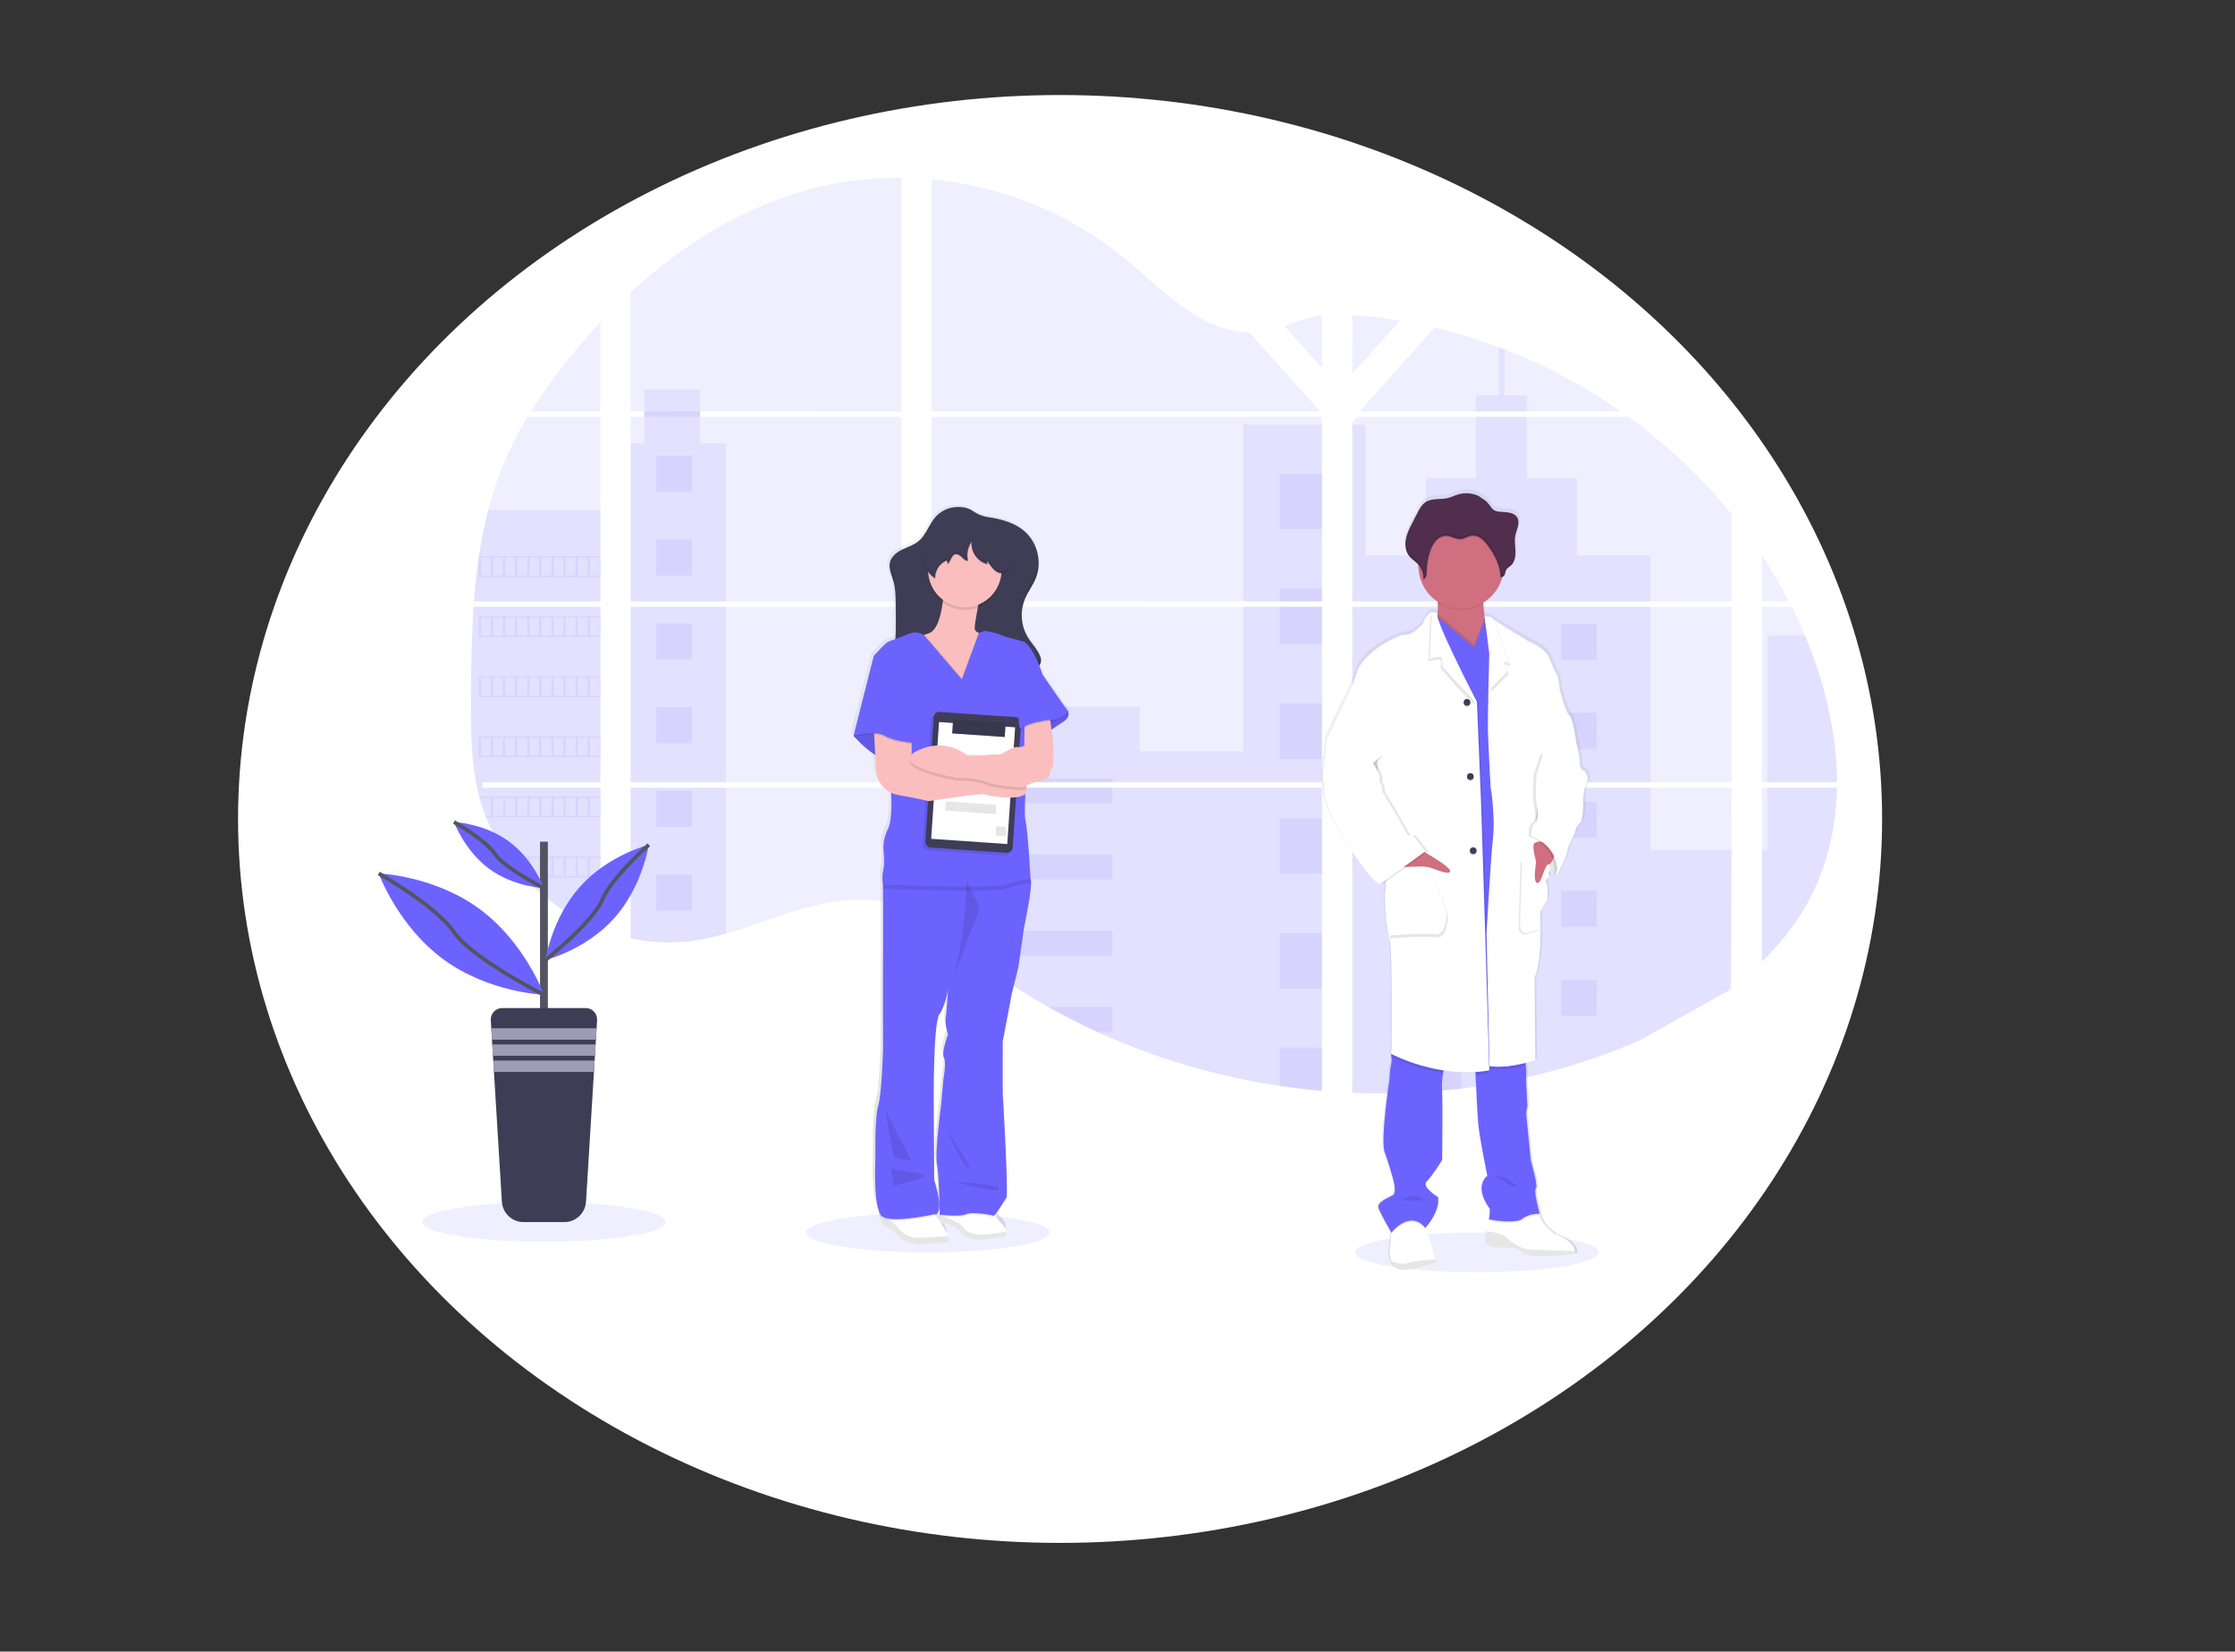 <?xml version="1.0" encoding="utf-8"?>
<svg id="ccdb08d7-40f3-45f2-8ef6-c6a673654779" data-name="Layer 1" width="1167.61" height="862.87" viewBox="0 0 1167.61 862.87" xmlns="http://www.w3.org/2000/svg">
  <rect x="0" y="0" width="1167.61" height="862.87" fill="#333333" stroke="none"/>
  <defs>
    <linearGradient id="cb66075b-2ebe-455c-893b-1def13a8d59c" x1="481.48" y1="854.12" x2="481.48" y2="276.47" gradientUnits="userSpaceOnUse" gradientTransform="matrix(0.653, 0, 0, 0.663, 187.118, 80.604)">
      <stop offset="0" stop-color="gray" stop-opacity="0.25"/>
      <stop offset="0.54" stop-color="gray" stop-opacity="0.12"/>
      <stop offset="1" stop-color="gray" stop-opacity="0.1"/>
    </linearGradient>
    <linearGradient id="b7415561-023b-44da-badb-9b3453976a8a" x1="878.34" y1="879.41" x2="878.34" y2="264.07" gradientUnits="userSpaceOnUse" gradientTransform="matrix(0.653, 0, 0, 0.663, 187.118, 80.604)">
      <stop offset="0" stop-color="gray" stop-opacity="0.25"/>
      <stop offset="0.54" stop-color="gray" stop-opacity="0.12"/>
      <stop offset="1" stop-color="gray" stop-opacity="0.1"/>
    </linearGradient>
  </defs>
  <title>doctors</title>
  <circle cx="551.746" cy="409.549" r="492.479" transform="matrix(0.872, 0, 0, 0.768, 72.685, 113.341)" style="fill: rgb(255, 255, 255);"/>
  <path d="M 247.409 317.02 L 313.647 317.02 L 313.647 408.688 L 252.253 408.688 C 252.096 409.635 251.939 410.577 251.764 411.524 L 313.647 411.524 L 313.647 485.439 C 313.542 485.439 313.438 485.359 313.34 485.32 C 311.599 484.617 309.859 483.873 308.119 483.087 C 307.747 482.915 307.381 482.735 307.002 482.57 C 305.262 481.734 303.521 480.851 301.78 479.919 C 301.174 479.594 300.567 479.256 299.972 478.911 C 290.31 473.437 281.527 466.497 273.929 458.329 C 273.701 458.11 273.492 457.872 273.277 457.666 C 272.219 456.5 271.182 455.32 270.176 454.114 C 269.798 453.671 269.432 453.22 269.06 452.789 C 267.872 451.318 266.723 449.794 265.614 448.263 C 265.444 448.031 265.288 447.805 265.124 447.6 C 260.579 441.214 256.809 434.294 253.897 426.991 C 253.806 426.773 253.722 426.534 253.636 426.328 C 252.736 424.009 251.92 421.657 251.215 419.258 C 250.915 418.257 250.621 417.27 250.373 416.229 C 250.282 415.931 250.21 415.626 250.132 415.328 C 246.463 400.65 246.039 385.395 246.039 370.213 C 246.039 368.446 246.039 366.679 246.039 364.912 C 246.091 358.713 246.163 352.522 246.254 346.337 C 246.289 344.746 246.322 343.149 246.352 341.546 C 246.443 337.486 246.574 333.417 246.744 329.339 C 246.783 328.213 246.835 327.08 246.894 325.959 C 246.92 325.31 246.953 324.66 246.992 324.011 C 247.109 321.665 247.248 319.335 247.409 317.02 Z" fill="#6c63ff" opacity="0.1"/>
  <path d="M 313.647 214.955 L 277.31 214.955 C 283.22 205.575 289.673 196.56 296.637 187.957 C 302.042 181.225 307.733 174.664 313.647 168.343 Z" fill="#6c63ff" opacity="0.1"/>
  <path d="M 313.647 217.778 L 313.647 314.184 L 247.619 314.184 C 247.619 313.905 247.658 313.62 247.683 313.342 C 247.742 312.58 247.801 311.825 247.866 311.063 C 247.932 310.175 248.016 309.287 248.101 308.412 C 248.186 307.537 248.271 306.477 248.375 305.516 C 248.48 304.555 248.565 303.581 248.669 302.62 C 248.774 301.659 248.878 300.698 248.995 299.744 C 249.113 298.79 249.218 297.822 249.348 296.868 C 249.446 296.08 249.544 295.284 249.655 294.489 C 249.805 293.369 249.962 292.249 250.125 291.136 C 250.125 290.964 250.177 290.798 250.203 290.633 C 251.396 282.483 253.017 274.405 255.059 266.431 C 257.204 258.068 259.941 249.874 263.251 241.912 C 266.767 233.57 270.887 225.503 275.574 217.778 Z" fill="#6c63ff" opacity="0.1"/>
  <path d="M 329.469 317.02 L 329.469 408.688 L 470.951 408.688 L 470.951 317.02 Z M 329.469 411.524 L 329.469 490.25 C 330.278 490.415 331.074 490.581 331.877 490.72 C 332.954 490.933 334.038 491.125 335.141 491.29 L 335.793 491.383 C 336.224 491.456 336.662 491.515 337.099 491.568 C 338.189 491.728 339.279 491.847 340.362 491.953 C 340.872 492.006 341.4 492.046 341.916 492.092 L 343.176 492.185 L 343.176 492.185 C 343.861 492.238 344.54 492.277 345.218 492.304 C 345.636 492.304 346.054 492.337 346.479 492.351 C 346.903 492.364 347.131 492.351 347.471 492.351 L 348.704 492.351 C 349.266 492.351 349.827 492.351 350.382 492.351 L 351.099 492.351 C 351.661 492.351 352.223 492.351 352.777 492.298 L 352.81 492.298 C 353.202 492.298 353.586 492.298 353.978 492.251 C 354.089 492.258 354.2 492.258 354.311 492.251 C 354.637 492.251 354.964 492.251 355.277 492.212 C 355.351 492.206 355.425 492.206 355.499 492.212 C 356.223 492.165 356.955 492.105 357.692 492.039 C 358.43 491.973 359.128 491.894 359.866 491.814 L 361.347 491.628 C 367.402 490.768 373.389 489.475 379.264 487.758 C 392.468 484.021 405.373 478.792 418.57 474.969 C 435.619 470.032 454.47 467.6 470.944 473.61 L 470.944 411.524 Z M 470.951 214.955 L 470.951 92.916 C 455.462 92.743 440.016 94.581 424.987 98.384 C 389.159 107.522 356.987 127.343 329.469 152.657 L 329.469 214.948 L 336.59 214.948 L 336.59 217.778 L 329.469 217.778 L 329.469 314.184 L 470.951 314.184 L 470.951 217.778 L 365.72 217.778 L 365.72 214.941 Z M 652.718 173.73 C 643.854 173.411 635.043 170.569 627.067 166.162 C 611.832 157.752 599.653 144.751 586.05 133.79 C 557.788 110.948 522.737 97.158 486.779 93.738 L 486.779 214.955 L 688.735 214.955 L 689.237 214.418 Z M 671.118 170.416 L 690.628 192.159 L 690.628 164.698 C 684.061 165.539 678.344 167.494 671.118 170.39 Z M 690.628 509.799 L 690.628 411.524 L 649.024 411.524 C 648.919 411.107 648.802 410.683 648.672 410.258 C 648.795 410.683 648.906 411.107 649.018 411.524 L 486.779 411.524 L 486.779 482.589 C 488.319 483.749 489.84 484.975 491.348 486.208 L 491.348 486.208 C 492.976 487.559 494.592 488.927 496.198 490.31 L 497.816 491.668 C 498.593 492.33 499.383 492.994 500.166 493.623 C 501.737 494.908 503.319 496.181 504.912 497.44 C 505.708 498.076 506.508 498.701 507.313 499.315 C 520.062 509.208 533.509 518.136 547.547 526.028 C 550.692 527.811 553.871 529.527 557.069 531.204 C 559.197 532.316 561.34 533.408 563.499 534.477 C 566.736 536.081 570 537.627 573.289 539.116 C 573.289 539.116 573.289 539.116 573.289 539.116 C 603.619 552.938 635.69 562.42 668.586 567.292 C 675.887 568.384 683.222 569.245 690.589 569.877 L 690.589 509.786 L 691.241 509.786 Z M 486.779 217.778 L 486.779 314.184 L 690.628 314.184 L 690.628 217.778 Z M 486.779 317.007 L 486.779 408.688 L 690.628 408.688 L 690.628 317.02 Z M 706.45 164.565 L 706.45 195.247 L 731.344 167.5 C 723.094 166.118 714.796 165.14 706.45 164.565 Z M 706.45 317.02 L 706.45 408.688 L 904.711 408.688 L 904.711 317.02 Z M 904.012 517.069 L 904.711 411.524 L 706.45 411.524 L 706.45 570.944 C 719.22 571.483 732.01 571.326 744.764 570.474 L 744.764 570.474 L 744.986 570.474 C 751.078 570.076 757.142 569.511 763.177 568.777 L 763.314 568.777 C 795.522 564.97 827.014 556.43 856.802 543.423 M 942.96 332.076 C 942.208 330.309 941.435 328.542 940.643 326.775 C 939.168 323.461 937.615 320.241 936.009 317.027 L 920.539 317.027 L 920.539 408.688 L 959.643 408.688 C 959.611 382.724 953.136 356.217 942.96 332.076 Z M 920.539 411.524 L 920.539 502.31 C 931.551 491.595 940.865 479.329 947.562 465.307 C 955.623 448.416 959.311 430.138 959.617 411.517 Z M 920.539 290.307 L 920.539 314.164 L 934.559 314.164 C 930.309 305.963 925.63 297.999 920.539 290.307 Z M 786.08 182.557 C 785.049 182.152 784.011 181.748 782.973 181.364 C 772.031 177.258 760.848 173.845 749.489 171.145 L 711.384 213.596 L 711.384 213.596 L 710.64 214.411 L 711.129 214.948 L 846.75 214.948 C 827.861 201.752 807.495 190.878 786.08 182.557 Z M 850.732 217.778 L 709.23 217.778 L 706.45 220.356 L 706.45 314.184 L 730.829 314.184 L 730.829 314.184 L 904.711 314.184 L 904.711 268.724 C 888.988 249.42 870.841 232.292 850.732 217.778 Z" fill="#6c63ff" opacity="0.1"/>
  <path d="M 313.647 266.412 L 313.647 314.184 L 247.619 314.184 C 247.619 313.905 247.658 313.62 247.683 313.342 C 247.742 312.58 247.801 311.825 247.866 311.063 C 247.932 310.175 248.016 309.287 248.101 308.412 C 248.186 307.537 248.271 306.477 248.375 305.516 C 248.48 304.555 248.565 303.581 248.669 302.62 C 248.774 301.659 248.878 300.698 248.995 299.744 C 249.113 298.79 249.218 297.822 249.348 296.868 C 249.446 296.08 249.544 295.284 249.655 294.489 C 249.805 293.369 249.962 292.249 250.125 291.136 C 250.125 290.964 250.177 290.798 250.203 290.633 C 251.396 282.483 253.017 274.405 255.059 266.431 Z" fill="#6c63ff" opacity="0.1"/>
  <path d="M 247.409 317.02 L 313.647 317.02 L 313.647 408.688 L 252.253 408.688 C 252.096 409.635 251.939 410.577 251.764 411.524 L 313.647 411.524 L 313.647 485.439 C 313.542 485.439 313.438 485.359 313.34 485.32 C 311.599 484.617 309.859 483.873 308.119 483.087 C 307.747 482.915 307.381 482.735 307.002 482.57 C 305.262 481.734 303.521 480.851 301.78 479.919 C 301.174 479.594 300.567 479.256 299.972 478.911 C 290.31 473.437 281.527 466.497 273.929 458.329 C 273.701 458.11 273.492 457.872 273.277 457.666 C 272.219 456.5 271.182 455.32 270.176 454.114 C 269.798 453.671 269.432 453.22 269.06 452.789 C 267.872 451.318 266.723 449.794 265.614 448.263 C 265.444 448.031 265.288 447.805 265.124 447.6 C 260.579 441.214 256.809 434.294 253.897 426.991 C 253.806 426.773 253.722 426.534 253.636 426.328 C 252.736 424.009 251.92 421.657 251.215 419.258 C 250.915 418.257 250.621 417.27 250.373 416.229 C 250.282 415.931 250.21 415.626 250.132 415.328 C 246.463 400.65 246.039 385.395 246.039 370.213 C 246.039 368.446 246.039 366.679 246.039 364.912 C 246.091 358.713 246.163 352.522 246.254 346.337 C 246.289 344.746 246.322 343.149 246.352 341.546 C 246.443 337.486 246.574 333.417 246.744 329.339 C 246.783 328.213 246.835 327.08 246.894 325.959 C 246.92 325.31 246.953 324.66 246.992 324.011 C 247.109 321.665 247.248 319.335 247.409 317.02 Z" fill="#6c63ff" opacity="0.1"/>
  <polygon points="379.271 231.588 379.271 314.184 329.462 314.184 329.462 231.588 336.563 231.588 336.563 203.623 365.714 203.623 365.714 231.588 379.271 231.588" fill="#6c63ff" opacity="0.1"/>
  <rect x="329.462" y="317.014" width="49.802" height="91.668" fill="#6c63ff" opacity="0.1"/>
  <path d="M 329.469 411.524 L 379.271 411.524 L 379.271 487.732 C 373.396 489.449 367.408 490.74 361.354 491.595 C 360.858 491.668 360.368 491.728 359.872 491.781 C 359.141 491.867 358.417 491.946 357.692 492.013 L 355.505 492.191 L 355.284 492.191 L 354.318 492.244 L 353.985 492.244 C 353.593 492.244 353.207 492.291 352.816 492.298 L 352.783 492.298 C 352.223 492.298 351.667 492.337 351.106 492.351 L 350.388 492.351 C 349.833 492.351 349.279 492.351 348.711 492.351 L 347.484 492.351 L 346.485 492.351 C 346.06 492.351 345.643 492.351 345.218 492.298 C 344.548 492.271 343.87 492.231 343.182 492.179 L 343.182 492.179 L 341.923 492.086 C 341.4 492.046 340.878 491.992 340.362 491.94 C 339.266 491.843 338.178 491.717 337.099 491.562 L 335.793 491.376 L 335.141 491.284 C 334.051 491.118 332.967 490.933 331.877 490.72 C 331.068 490.575 330.272 490.409 329.469 490.237 Z" fill="#6c63ff" opacity="0.1"/>
  <rect x="649.552" y="221.833" width="41.069" height="92.344" fill="#6c63ff" opacity="0.1"/>
  <polygon points="690.628 317.014 690.628 408.688 486.779 408.688 486.779 369.146 595.358 369.146 595.358 392.472 649.552 392.472 649.552 317.014 690.628 317.014" fill="#6c63ff" opacity="0.1"/>
  <path d="M 691.274 509.819 C 691.058 509.819 690.843 509.819 690.621 509.779 L 690.621 569.917 C 683.263 569.303 675.931 568.443 668.625 567.339 C 635.717 562.468 603.634 552.99 573.289 539.175 C 564.53 535.164 555.949 530.792 547.547 526.061 C 533.514 518.165 520.069 509.237 507.32 499.348 C 504.109 496.857 500.945 494.31 497.829 491.708 C 495.669 489.892 493.528 488.036 491.348 486.241 C 489.847 485.002 488.326 483.775 486.779 482.609 L 486.779 411.524 L 649.018 411.524 C 648.9 411.1 648.795 410.683 648.678 410.258 C 648.802 410.683 648.919 411.1 649.024 411.524 L 690.628 411.524 L 690.628 509.772 C 690.843 509.779 691.058 509.799 691.274 509.819 Z" fill="#6c63ff" opacity="0.1"/>
  <path d="M 797.738 214.955 L 770.977 214.955 L 770.977 206.513 L 782.967 206.513 L 782.967 181.364 C 784.007 181.753 785.043 182.15 786.074 182.557 L 786.074 206.513 L 797.731 206.513 Z" fill="#6c63ff" opacity="0.1"/>
  <path d="M 862.219 314.184 L 730.829 314.184 C 730.841 314.187 730.855 314.187 730.867 314.184 L 730.809 314.184 L 706.45 314.184 L 706.45 221.84 L 713.355 221.84 L 713.355 290.096 L 744.908 290.096 L 744.908 249.672 L 770.983 249.672 L 770.983 217.778 L 797.744 217.778 L 797.744 249.692 L 823.808 249.692 L 823.808 290.115 L 862.226 290.115 Z" fill="#6c63ff" opacity="0.1"/>
  <path d="M 706.45 317.02 L 706.45 408.688 L 862.226 408.688 L 862.226 317.02 Z M 904.489 516.585 L 904.711 444.022 L 862.226 444.022 L 862.226 411.55 L 706.45 411.55 L 706.45 570.944 C 719.22 571.483 732.01 571.326 744.764 570.474 L 744.764 570.474 L 744.986 570.474 C 751.078 570.076 757.142 569.511 763.177 568.777 L 763.314 568.777 C 795.522 564.97 827.014 556.43 856.802 543.423" fill="#6c63ff" opacity="0.1"/>
  <path d="M 923.281 411.524 L 959.617 411.524 C 959.304 430.138 955.623 448.422 947.562 465.307 C 940.865 479.335 931.551 491.602 920.539 502.317 L 920.539 444.002 L 923.281 444.002 Z" fill="#6c63ff" opacity="0.1"/>
  <path d="M 959.643 408.688 L 923.281 408.688 L 923.281 332.076 L 942.96 332.076 C 953.136 356.217 959.611 382.724 959.643 408.688 Z" fill="#6c63ff" opacity="0.1"/>
  <rect x="668.625" y="247.505" width="22.003" height="28.952" fill="#6c63ff" opacity="0.1"/>
  <rect x="668.625" y="307.518" width="22.003" height="6.666" fill="#6c63ff" opacity="0.1"/>
  <rect x="668.625" y="317.014" width="22.003" height="19.45" fill="#6c63ff" opacity="0.1"/>
  <rect x="668.625" y="367.529" width="22.003" height="28.952" fill="#6c63ff" opacity="0.1"/>
  <rect x="668.625" y="427.542" width="22.003" height="28.952" fill="#6c63ff" opacity="0.1"/>
  <path d="M 690.628 509.772 C 690.843 509.772 691.058 509.772 691.281 509.819 C 691.065 509.819 690.849 509.819 690.628 509.779 L 690.628 516.505 L 668.625 516.505 L 668.625 487.553 L 690.628 487.553 Z" fill="#6c63ff" opacity="0.1"/>
  <path d="M 690.628 547.558 L 690.628 569.917 C 683.265 569.303 675.931 568.443 668.625 567.339 L 668.625 547.558 Z" fill="#6c63ff" opacity="0.1"/>
  <rect x="486.779" y="406.561" width="94.298" height="2.127" fill="#6c63ff" opacity="0.1"/>
  <rect x="486.779" y="411.517" width="94.298" height="8.151" fill="#6c63ff" opacity="0.1"/>
  <rect x="486.779" y="446.387" width="94.298" height="13.108" fill="#6c63ff" opacity="0.1"/>
  <path d="M 581.076 486.214 L 581.076 499.322 L 507.32 499.322 C 504.109 496.839 500.945 494.29 497.829 491.675 C 495.662 489.866 493.521 488.01 491.348 486.214 Z" fill="#6c63ff" opacity="0.1"/>
  <path d="M 581.076 526.035 L 581.076 539.175 L 573.289 539.175 C 564.53 535.164 555.949 530.792 547.547 526.061 Z" fill="#6c63ff" opacity="0.1"/>
  <rect x="744.764" y="325.9" width="18.563" height="18.846" fill="#6c63ff" opacity="0.1"/>
  <rect x="342.836" y="238.089" width="18.563" height="18.846" fill="#6c63ff" opacity="0.1"/>
  <rect x="342.836" y="281.865" width="18.563" height="18.846" fill="#6c63ff" opacity="0.1"/>
  <rect x="342.836" y="325.643" width="18.563" height="18.846" fill="#6c63ff" opacity="0.1"/>
  <rect x="342.836" y="369.412" width="18.563" height="18.846" fill="#6c63ff" opacity="0.1"/>
  <rect x="342.836" y="413.188" width="18.563" height="18.846" fill="#6c63ff" opacity="0.1"/>
  <rect x="342.836" y="456.964" width="18.563" height="18.846" fill="#6c63ff" opacity="0.1"/>
  <rect x="815.629" y="325.9" width="18.563" height="18.846" fill="#6c63ff" opacity="0.1"/>
  <rect x="744.764" y="372.386" width="18.563" height="18.846" fill="#6c63ff" opacity="0.1"/>
  <rect x="815.629" y="372.386" width="18.563" height="18.846" fill="#6c63ff" opacity="0.1"/>
  <rect x="744.764" y="418.866" width="18.563" height="18.846" fill="#6c63ff" opacity="0.1"/>
  <rect x="815.629" y="418.866" width="18.563" height="18.846" fill="#6c63ff" opacity="0.1"/>
  <rect x="744.764" y="465.353" width="18.563" height="18.846" fill="#6c63ff" opacity="0.1"/>
  <rect x="815.629" y="465.353" width="18.563" height="18.846" fill="#6c63ff" opacity="0.1"/>
  <rect x="744.764" y="511.84" width="18.563" height="18.846" fill="#6c63ff" opacity="0.1"/>
  <rect x="815.629" y="511.84" width="18.563" height="18.846" fill="#6c63ff" opacity="0.1"/>
  <polygon points="744.764 570.475 744.764 558.321 763.321 558.321 763.321 568.744 744.764 570.475" fill="#6c63ff" opacity="0.1"/>
  <path d="M 250.125 290.612 L 250.125 301.394 L 313.647 301.394 L 313.647 290.612 Z M 256.45 300.718 L 251.228 300.718 L 251.228 291.295 L 256.45 291.295 Z M 262.774 300.718 L 257.553 300.718 L 257.553 291.295 L 262.774 291.295 Z M 269.086 300.718 L 263.864 300.718 L 263.864 291.295 L 269.086 291.295 Z M 275.411 300.718 L 270.189 300.718 L 270.189 291.295 L 275.411 291.295 Z M 281.729 300.718 L 276.507 300.718 L 276.507 291.295 L 281.729 291.295 Z M 288.054 300.718 L 282.832 300.718 L 282.832 291.295 L 288.054 291.295 Z M 294.379 300.718 L 289.157 300.718 L 289.157 291.295 L 294.379 291.295 Z M 300.697 300.718 L 295.475 300.718 L 295.475 291.295 L 300.697 291.295 Z M 307.015 300.718 L 301.793 300.718 L 301.793 291.295 L 307.015 291.295 Z M 313.34 300.718 L 308.119 300.718 L 308.119 291.295 L 313.34 291.295 Z" fill="#6c63ff" opacity="0.1"/>
  <path d="M 250.125 321.997 L 250.125 332.778 L 313.647 332.778 L 313.647 321.997 Z M 256.45 332.103 L 251.228 332.103 L 251.228 322.679 L 256.45 322.679 Z M 262.774 332.103 L 257.553 332.103 L 257.553 322.679 L 262.774 322.679 Z M 269.086 332.103 L 263.864 332.103 L 263.864 322.679 L 269.086 322.679 Z M 275.411 332.103 L 270.189 332.103 L 270.189 322.679 L 275.411 322.679 Z M 281.729 332.103 L 276.507 332.103 L 276.507 322.679 L 281.729 322.679 Z M 288.054 332.103 L 282.832 332.103 L 282.832 322.679 L 288.054 322.679 Z M 294.379 332.103 L 289.157 332.103 L 289.157 322.679 L 294.379 322.679 Z M 300.697 332.103 L 295.475 332.103 L 295.475 322.679 L 300.697 322.679 Z M 307.015 332.103 L 301.793 332.103 L 301.793 322.679 L 307.015 322.679 Z M 313.34 332.103 L 308.119 332.103 L 308.119 322.679 L 313.34 322.679 Z" fill="#6c63ff" opacity="0.1"/>
  <path d="M 250.125 353.388 L 250.125 364.162 L 313.647 364.162 L 313.647 353.388 Z M 256.45 363.48 L 251.228 363.48 L 251.228 354.057 L 256.45 354.057 Z M 262.774 363.48 L 257.553 363.48 L 257.553 354.057 L 262.774 354.057 Z M 269.086 363.48 L 263.864 363.48 L 263.864 354.057 L 269.086 354.057 Z M 275.411 363.48 L 270.189 363.48 L 270.189 354.057 L 275.411 354.057 Z M 281.729 363.48 L 276.507 363.48 L 276.507 354.057 L 281.729 354.057 Z M 288.054 363.48 L 282.832 363.48 L 282.832 354.057 L 288.054 354.057 Z M 294.379 363.48 L 289.157 363.48 L 289.157 354.057 L 294.379 354.057 Z M 300.697 363.48 L 295.475 363.48 L 295.475 354.057 L 300.697 354.057 Z M 307.015 363.48 L 301.793 363.48 L 301.793 354.057 L 307.015 354.057 Z M 313.34 363.48 L 308.119 363.48 L 308.119 354.057 L 313.34 354.057 Z" fill="#6c63ff" opacity="0.1"/>
  <path d="M 250.125 384.772 L 250.125 395.547 L 313.647 395.547 L 313.647 384.772 Z M 256.45 394.871 L 251.228 394.871 L 251.228 385.435 L 256.45 385.435 Z M 262.774 394.871 L 257.553 394.871 L 257.553 385.435 L 262.774 385.435 Z M 269.086 394.871 L 263.864 394.871 L 263.864 385.435 L 269.086 385.435 Z M 275.411 394.871 L 270.189 394.871 L 270.189 385.435 L 275.411 385.435 Z M 281.729 394.871 L 276.507 394.871 L 276.507 385.435 L 281.729 385.435 Z M 288.054 394.871 L 282.832 394.871 L 282.832 385.435 L 288.054 385.435 Z M 294.379 394.871 L 289.157 394.871 L 289.157 385.435 L 294.379 385.435 Z M 300.697 394.871 L 295.475 394.871 L 295.475 385.435 L 300.697 385.435 Z M 307.015 394.871 L 301.793 394.871 L 301.793 385.435 L 307.015 385.435 Z M 313.34 394.871 L 308.119 394.871 L 308.119 385.435 L 313.34 385.435 Z" fill="#6c63ff" opacity="0.1"/>
  <path d="M 250.432 416.143 C 250.68 417.164 250.973 418.171 251.274 419.172 L 251.274 416.826 L 256.496 416.826 L 256.496 426.242 L 253.695 426.242 C 253.773 426.467 253.859 426.699 253.95 426.905 L 313.673 426.905 L 313.673 416.143 Z M 262.833 426.242 L 257.612 426.242 L 257.612 416.826 L 262.833 416.826 Z M 269.145 426.242 L 263.923 426.242 L 263.923 416.826 L 269.145 416.826 Z M 275.469 426.242 L 270.248 426.242 L 270.248 416.826 L 275.469 416.826 Z M 281.788 426.242 L 276.566 426.242 L 276.566 416.826 L 281.788 416.826 Z M 288.113 426.242 L 282.891 426.242 L 282.891 416.826 L 288.113 416.826 Z M 294.437 426.242 L 289.216 426.242 L 289.216 416.826 L 294.437 416.826 Z M 300.756 426.242 L 295.534 426.242 L 295.534 416.826 L 300.756 416.826 Z M 307.074 426.242 L 301.852 426.242 L 301.852 416.826 L 307.074 416.826 Z M 313.399 426.242 L 308.177 426.242 L 308.177 416.826 L 313.399 416.826 Z" fill="#6c63ff" opacity="0.1"/>
  <path d="M 265.144 447.527 C 265.314 447.739 265.47 447.978 265.634 448.19 L 269.086 448.19 L 269.086 452.716 L 270.203 454.041 L 270.203 448.164 L 275.424 448.164 L 275.424 457.666 L 273.277 457.666 C 273.486 457.885 273.688 458.117 273.929 458.329 L 313.634 458.329 L 313.634 447.527 Z M 281.762 457.666 L 276.54 457.666 L 276.54 448.203 L 281.762 448.203 Z M 288.087 457.666 L 282.865 457.666 L 282.865 448.203 L 288.087 448.203 Z M 294.411 457.666 L 289.189 457.666 L 289.189 448.203 L 294.411 448.203 Z M 300.73 457.666 L 295.508 457.666 L 295.508 448.203 L 300.73 448.203 Z M 307.048 457.666 L 301.826 457.666 L 301.826 448.203 L 307.048 448.203 Z M 313.372 457.666 L 308.151 457.666 L 308.151 448.203 L 313.372 448.203 Z" fill="#6c63ff" opacity="0.1"/>
  <path d="M 299.992 478.911 C 300.593 479.256 301.2 479.574 301.807 479.912 L 301.807 479.581 L 307.028 479.581 L 307.028 482.57 C 307.407 482.735 307.766 482.915 308.138 483.087 L 308.138 479.581 L 313.359 479.581 L 313.359 485.32 C 313.459 485.365 313.561 485.403 313.667 485.432 L 313.667 478.911 Z" fill="#6c63ff" opacity="0.1"/>
  <path d="M 730.829 314.184 L 730.829 314.184 Z M 690.621 509.772 L 690.621 509.772 L 691.274 509.772 Z M 648.672 410.258 C 648.795 410.683 648.906 411.107 649.018 411.524 L 649.018 411.524 C 648.919 411.107 648.802 410.683 648.672 410.258 Z M 730.829 314.184 L 730.829 314.184 Z M 336.59 214.955 L 336.59 217.778 L 365.747 217.778 L 365.747 214.941 Z M 690.628 509.772 L 690.628 509.772 L 691.281 509.772 Z M 648.672 410.258 C 648.795 410.683 648.906 411.107 649.018 411.524 L 649.018 411.524 C 648.919 411.107 648.802 410.683 648.672 410.258 Z M 730.829 314.184 L 730.829 314.184 Z M 690.621 509.772 L 690.621 509.772 L 691.274 509.772 Z M 648.672 410.258 C 648.795 410.683 648.906 411.107 649.018 411.524 L 649.018 411.524 C 648.919 411.107 648.802 410.683 648.672 410.258 Z" fill="#6c63ff" opacity="0.1"/>
  <ellipse cx="771.544" cy="654.335" rx="63.601" ry="10.371" fill="#6c63ff" opacity="0.1"/>
  <ellipse cx="484.703" cy="643.964" rx="63.601" ry="10.371" fill="#6c63ff" opacity="0.1"/>
  <path d="M 557.925 369.736 C 557.909 369.67 557.875 369.61 557.827 369.563 C 556.854 368.59 544.453 350.783 544.453 350.783 C 544.453 350.783 543.8 348.795 542.742 346.211 C 543.081 345.765 543.336 345.26 543.494 344.72 C 543.55 344.491 543.592 344.259 543.617 344.024 C 543.617 343.951 543.669 343.892 543.689 343.818 C 543.916 342.92 543.893 341.975 543.624 341.088 C 543.551 341.316 543.461 341.538 543.356 341.751 C 543.11 340.979 542.783 340.237 542.377 339.538 C 540.732 336.662 538.383 334.236 536.652 331.434 C 534.034 327.078 532.993 321.932 533.709 316.881 C 533.709 317.14 533.709 317.404 533.709 317.663 C 533.774 316.661 533.905 315.665 534.101 314.681 C 534.374 313.56 534.738 312.466 535.19 311.407 C 536.744 307.795 539.257 304.648 540.784 301.023 C 541.297 299.8 541.686 298.528 541.946 297.226 C 542.485 295.051 542.681 292.804 542.527 290.566 C 542.527 291.096 542.442 291.626 542.364 292.15 C 542.199 286.771 540.06 281.649 536.365 277.789 C 531.033 272.349 523.377 270.235 516.053 269.122 C 512.976 268.757 510.036 267.618 507.503 265.808 C 504.689 263.96 501.054 263.515 497.765 263.92 C 493.983 264.335 490.47 266.098 487.849 268.897 C 484.371 272.78 482.863 278.28 478.803 281.554 C 476.342 283.542 473.222 284.47 470.357 285.821 C 467.491 287.173 464.782 289.135 463.862 292.037 C 463.862 292.037 463.862 291.997 463.862 291.977 L 463.862 292.143 L 463.823 292.249 C 462.87 295.682 464.711 299.174 465.67 302.6 C 466.669 306.146 466.734 309.89 466.786 313.554 C 466.858 318.034 466.923 322.52 466.852 327.006 C 466.819 328.769 466.76 330.552 466.63 332.308 C 465.085 332.782 463.584 333.394 462.146 334.137 C 460.684 335.105 455.214 341.102 455.214 341.102 L 444.515 382.598 L 444.66 382.764 L 444.515 383.327 L 445.057 383.202 C 446.572 384.858 451.095 389.576 455.977 392.519 L 456.435 400.656 C 456.435 400.656 456.983 408.821 464.378 412.194 C 464.548 415.023 465.077 426.514 462.629 431.067 C 460.934 434.392 460.137 438.115 460.318 441.855 C 460.318 441.855 461.173 448.76 460.2 452.391 C 459.633 454.818 459.59 457.342 460.076 459.787 L 460.076 459.787 C 460.076 459.787 460.076 460.589 460.076 461.967 C 460.076 469.316 460.162 492.867 460.076 495.531 C 459.952 498.679 460.076 545.232 460.076 545.232 C 460.076 545.232 459.47 568.499 457.525 574.801 C 455.579 581.103 456.069 601.97 456.069 601.97 C 456.069 601.97 454.848 626.827 459.163 631.731 C 459.163 631.95 459.123 632.175 459.117 632.394 C 459.117 632.493 459.117 632.606 459.117 632.705 C 459.064 634.594 459.424 636.602 461.023 637.218 C 464.286 638.491 468.601 642.308 469.417 643.401 C 470.233 644.494 474.978 647.218 481.166 646.489 C 485.042 646.047 488.943 645.865 492.843 645.946 L 492.843 645.946 C 492.843 645.946 495.284 645.495 494.494 642.414 L 494.494 642.414 C 494.494 642.414 494.494 642.414 494.494 642.414 C 493.985 640.492 492.079 637.536 490.722 635.594 C 490.969 635.661 491.211 635.714 491.439 635.76 L 491.674 635.807 L 491.857 635.807 C 491.957 635.813 492.058 635.813 492.157 635.807 L 492.288 635.807 C 492.41 635.816 492.532 635.816 492.654 635.807 L 492.654 635.807 C 494.292 635.647 500.401 638.537 501.491 640.445 C 502.581 642.354 506.425 643.805 509.324 644.17 C 511.047 644.381 515.394 644.024 519.042 643.547 C 520.88 643.354 522.7 643.017 524.486 642.539 C 525.348 642.208 525.531 641.148 525.282 639.955 L 525.282 639.955 C 524.99 638.44 524.192 637.073 523.024 636.085 C 521.966 635.323 520.57 633.315 519.539 631.672 L 519.265 631.228 C 521.086 629.465 524.376 623.699 525.374 622.506 C 526.588 621.056 523.415 567.982 523.415 567.982 L 523.415 541.376 L 528.279 516.194 L 531.679 502.867 L 534.597 482.749 C 534.597 482.749 539.701 459.25 538.128 456.944 L 538.128 456.944 C 538.128 456.897 536.822 432.704 535.452 426.891 C 534.858 424.3 535.008 418.469 535.36 412.796 C 536.112 412.039 536.366 410.908 536.013 409.894 C 535.916 409.554 535.789 409.224 535.635 408.907 C 535.635 408.807 535.635 408.701 535.635 408.602 C 538.454 407.285 541.401 406.268 544.427 405.567 C 549.289 404.599 548.076 402.054 548.076 402.054 C 548.076 402.054 549.172 399.874 549.896 398.543 C 550.621 397.211 550.021 385.455 549.896 384.487 C 549.851 384.096 549.55 381.935 549.205 379.484 C 550.764 378.357 552.795 376.959 555.007 375.633 C 559.217 373.102 558.271 370.432 557.925 369.736 Z M 494.481 537.744 C 494.481 537.744 490.832 547.194 492.294 549.612 C 493.756 552.031 492.053 561.011 492.053 561.011 L 490.832 574.337 C 490.832 574.337 487.432 599.054 488.646 604.867 C 489.599 609.425 489.951 623.043 490.062 628.722 L 490.062 628.722 C 489.979 628.755 489.898 628.796 489.821 628.842 L 489.657 628.928 C 490.219 626.695 489.984 622.175 487.197 613.084 L 486.962 575.53 C 486.962 575.53 486.531 532.151 489.906 527.3 C 493.28 522.449 494.475 514.212 494.475 514.212 C 494.475 514.212 493.743 526.094 493.267 529.242 C 492.791 532.39 494.481 537.744 494.481 537.744 Z M 487.686 631.089 C 487.653 631.168 487.615 631.247 487.588 631.32 L 487.406 631.082 C 487.499 631.091 487.593 631.093 487.686 631.089 Z" fill="url(#cb66075b-2ebe-455c-893b-1def13a8d59c)"/>
  <path d="M 524.897 645.972 C 523.011 646.708 512.783 647.96 509.924 647.609 C 507.066 647.257 503.28 645.786 502.202 643.865 C 501.126 641.943 495.088 639.04 493.469 639.226 C 492.806 639.246 492.144 639.152 491.511 638.948 C 490.395 638.604 489.304 638.179 488.248 637.675 C 488.1 636.84 488.125 635.982 488.319 635.158 C 488.357 634.991 488.405 634.827 488.463 634.667 C 488.844 633.58 489.632 632.689 490.656 632.189 L 490.891 632.076 C 491.344 631.878 491.817 631.73 492.301 631.638 C 497.432 630.638 518.599 632.646 518.599 632.646 C 518.599 632.646 519.192 633.726 520.008 635.064 C 521.027 636.721 522.411 638.742 523.455 639.505 C 524.612 640.508 525.397 641.883 525.681 643.401 C 525.929 644.573 525.746 645.647 524.897 645.972 Z" fill="#fff"/>
  <path d="M 524.897 645.972 C 523.011 646.708 512.79 647.96 509.931 647.609 C 507.072 647.257 503.286 645.78 502.202 643.865 C 501.119 641.949 495.095 639.04 493.476 639.226 C 491.857 639.411 488.254 637.675 488.254 637.675 C 488.254 637.675 487.693 635.024 489.324 633.215 L 492.588 635.568 C 492.588 635.568 501.322 638.318 502.94 640.869 C 504.559 643.421 507.509 644.846 511.772 645.104 C 514.956 645.316 522.273 644.057 525.7 643.427 C 525.929 644.573 525.752 645.647 524.897 645.972 Z" opacity="0.1"/>
  <path d="M 493.652 649.351 C 489.802 649.276 485.951 649.459 482.125 649.902 C 475.996 650.631 471.316 647.914 470.5 646.794 C 469.684 645.674 465.461 641.89 462.217 640.564 C 460.631 639.941 460.259 637.914 460.331 636.019 C 460.331 635.92 460.331 635.807 460.331 635.707 C 460.391 634.507 460.566 633.315 460.853 632.149 L 486.25 631.599 L 488.45 634.627 L 488.789 635.091 L 490.127 636.94 C 490.127 636.94 490.735 637.748 491.531 638.928 C 492.875 640.916 494.755 643.852 495.258 645.793 L 495.258 645.793 C 496.061 648.901 493.652 649.351 493.652 649.351 Z" fill="#fff"/>
  <path d="M 493.652 649.351 C 489.802 649.276 485.951 649.459 482.125 649.902 C 476.003 650.631 471.316 647.914 470.507 646.794 C 469.697 645.674 465.461 641.857 462.217 640.578 C 460.631 639.955 460.259 637.928 460.331 636.032 C 462.146 636.463 465.957 637.563 467.452 639.478 C 469.41 642.036 472.916 646.337 477.895 646.608 C 481.917 646.827 491.707 646.098 495.297 645.807 C 496.067 648.901 493.652 649.351 493.652 649.351 Z" opacity="0.1"/>
  <path d="M 490.63 632.162 C 490.336 634.375 489.429 634.971 488.777 635.104 C 488.617 635.136 488.452 635.136 488.293 635.104 C 488.208 635.098 488.122 635.084 488.039 635.064 C 488.039 635.064 465.233 640.18 460.625 636.038 C 460.508 635.932 460.399 635.817 460.299 635.694 C 460.358 634.493 460.533 633.301 460.821 632.136 L 486.218 631.585 L 488.417 634.614 C 488.798 633.527 489.587 632.636 490.61 632.136 Z" opacity="0.1"/>
  <path d="M 520.002 635.038 C 519.493 635.608 519.069 635.932 518.801 635.82 C 517.6 635.33 507.757 633.627 504.63 635.091 C 501.504 636.555 490.923 635.33 490.923 635.33 C 490.923 635.33 490.923 634.057 490.865 632.016 C 491.318 631.818 491.79 631.671 492.275 631.578 C 497.405 630.578 518.573 632.586 518.573 632.586 C 518.573 632.586 519.192 633.699 520.002 635.038 Z" opacity="0.1"/>
  <path d="M 534.897 485.141 L 532.012 505.379 L 528.657 518.791 L 523.853 544.146 L 523.853 570.984 C 523.853 570.984 526.973 624.382 525.772 625.84 C 524.571 627.298 520.008 635.601 518.808 635.117 C 517.607 634.634 507.764 632.924 504.637 634.382 C 501.511 635.84 490.93 634.627 490.93 634.627 C 490.93 634.627 490.689 613.905 489.488 608.054 C 488.287 602.202 491.648 577.332 491.648 577.332 L 492.85 563.926 C 492.85 563.926 494.533 554.901 493.091 552.462 C 491.648 550.024 495.251 540.534 495.251 540.534 C 495.251 540.534 493.574 535.16 494.057 531.992 C 494.54 528.824 495.251 516.877 495.251 516.877 C 495.251 516.877 494.057 525.173 490.722 530.044 C 487.386 534.914 487.81 578.565 487.81 578.565 L 488.045 616.338 C 494.057 636.337 488.045 634.382 488.045 634.382 C 488.045 634.382 465.24 639.505 460.631 635.356 C 456.023 631.207 457.342 605.098 457.342 605.098 C 457.342 605.098 456.865 584.131 458.784 577.796 C 460.703 571.461 461.31 548.049 461.31 548.049 C 461.31 548.049 461.186 501.23 461.31 498.069 C 461.401 495.419 461.31 471.689 461.31 464.273 C 461.31 462.895 461.31 462.08 461.31 462.08 L 464.065 455.135 L 496.7 450.987 L 512.313 450.987 C 512.313 450.987 535.811 456.593 538.239 459.012 C 538.291 459.052 538.335 459.101 538.369 459.157 C 539.942 461.497 534.897 485.141 534.897 485.141 Z" fill="#6c63ff"/>
  <path d="M 495.271 591.447 C 495.271 591.447 502.451 609.001 505.838 610.221 C 509.226 611.44 495.271 591.447 495.271 591.447 Z" opacity="0.1"/>
  <path d="M 497.928 617.292 C 497.928 617.292 522.169 618.511 521.928 621.195 C 521.686 623.879 497.928 617.292 497.928 617.292 Z" opacity="0.1"/>
  <path d="M 465.494 610.273 C 466.453 611.195 483.985 612.924 482.543 614.608 C 481.101 616.29 466.936 619.564 466.936 619.564 Z" opacity="0.1"/>
  <path d="M 462.616 579.989 C 462.616 580.718 466.219 603.395 467.185 604.369 C 468.151 605.344 476.068 606.317 476.068 606.317 Z" opacity="0.1"/>
  <path d="M 488.757 270.03 C 485.317 273.933 483.829 279.466 479.821 282.766 C 477.386 284.755 474.306 285.702 471.473 287.054 C 468.64 288.406 465.833 290.467 464.991 293.528 C 464.052 296.974 465.866 300.493 466.819 303.939 C 467.805 307.504 467.864 311.228 467.922 314.959 C 467.988 319.472 468.059 323.984 467.981 328.498 C 467.864 335.529 467.289 342.884 463.615 348.842 C 476.884 353.129 490.996 353.712 504.912 354.263 C 507.586 354.456 510.272 354.388 512.933 354.057 C 515.239 353.59 517.52 353.004 519.767 352.301 C 524.209 351.108 528.787 350.512 533.382 350.532 C 535.386 350.532 537.43 350.657 539.362 350.127 C 541.294 349.597 543.154 348.239 543.676 346.277 C 544.14 344.515 543.461 342.639 542.573 341.055 C 540.954 338.166 538.656 335.754 536.921 332.905 C 533.326 326.801 532.8 319.326 535.504 312.765 C 537.044 309.127 539.525 305.96 541.039 302.315 C 544.207 294.324 542.498 285.192 536.666 278.936 C 531.399 273.462 523.84 271.341 516.608 270.215 C 513.563 269.85 510.658 268.711 508.162 266.902 C 505.388 265.046 501.791 264.596 498.541 265.007 C 494.791 265.434 491.318 267.216 488.757 270.03 Z" fill="#3f3d56"/>
  <g opacity="0.1" transform="matrix(0.653, 0, 0, 0.663, 197.529, 92.904)">
    <path d="M534.06,344.57a33.27,33.27,0,0,0-2.55,15.27A32.7,32.7,0,0,1,534.06,349c2.35-5.49,6.15-10.27,8.47-15.77a31.91,31.91,0,0,0,2.33-14.52,31.1,31.1,0,0,1-2.33,10.1C540.21,334.31,536.41,339.08,534.06,344.57Z" transform="translate(-15.95 -18.56)"/>
    <path d="M430.51,352.29c.06,3.92.12,7.85.13,11.77,0-5.4-.05-10.79-.13-16.18-.08-5.59-.18-11.25-1.69-16.64-1-3.42-2.48-6.89-3-10.34-.89,4.9,1.64,9.87,3,14.76C430.33,341,430.43,346.7,430.51,352.29Z" transform="translate(-15.95 -18.56)"/>
    <path d="M540,401c-3,.81-6.08.63-9.15.61A80.22,80.22,0,0,0,510,404.23a106.2,106.2,0,0,1-10.47,2.64,63.17,63.17,0,0,1-12.3.32c-20.6-.81-41.49-1.68-61.22-7.57a33.94,33.94,0,0,1-2,3.8c20.33,6.46,41.95,7.35,63.26,8.18a63.17,63.17,0,0,0,12.3-.32A103.41,103.41,0,0,0,510,408.65,80.22,80.22,0,0,1,530.81,406c3.07,0,6.19.19,9.15-.62s5.81-2.84,6.61-5.8a7.94,7.94,0,0,0-.1-4.16C545.58,398.22,542.83,400.17,540,401Z" transform="translate(-15.95 -18.56)"/>
  </g>
  <path d="M 520.25 338.484 C 519.767 339.584 517.73 349.087 517.247 350.061 C 516.764 351.035 514.127 366.628 513.886 367.502 C 513.644 368.377 496.504 363.845 496.504 363.845 L 486.185 355.064 L 475.578 344.349 C 475.578 344.349 475.265 334.681 483.078 331.579 C 483.609 331.367 484.154 331.194 484.71 331.062 C 494.187 328.75 493.234 299.492 493.234 299.492 L 512.685 308.021 C 512.685 308.021 509.082 325.091 509.206 328.385 C 509.239 329.491 510.094 330.181 511.21 330.598 C 512.936 331.097 514.732 331.294 516.523 331.182 C 516.523 331.182 520.733 337.391 520.25 338.484 Z" fill="#fbbebe"/>
  <path d="M 555.073 370.544 L 557.833 371.28 C 557.833 371.28 559.876 374.434 555.073 377.37 C 552.022 379.251 549.094 381.33 546.306 383.593 L 532.11 387.979 L 529.375 379.265 L 542.586 369.086 Z" fill="#6c63ff"/>
  <path d="M 555.073 370.544 L 557.833 371.28 C 557.833 371.28 559.876 374.434 555.073 377.37 C 552.022 379.251 549.094 381.33 546.306 383.593 L 532.11 387.979 L 529.375 379.265 L 542.586 369.086 Z" opacity="0.1"/>
  <path d="M 451.467 378.961 L 445.945 384.447 C 445.945 384.447 455.906 396.15 463.569 396.879 C 471.231 397.608 476.173 387.979 476.173 387.979 L 469.541 377.377 Z" fill="#6c63ff"/>
  <path d="M 451.467 378.961 L 445.945 384.447 C 445.945 384.447 455.906 396.15 463.569 396.879 C 471.231 397.608 476.173 387.979 476.173 387.979 L 469.541 377.377 Z" opacity="0.1"/>
  <circle cx="469.41" cy="311.17" r="29.43" opacity="0.1" transform="matrix(0.653, 0, 0, 0.663, 197.529, 92.904)"/>
  <circle cx="469.41" cy="308.96" r="29.43" fill="#fbbebe" transform="matrix(0.653, 0, 0, 0.663, 197.529, 92.904)"/>
  <path d="M 538.383 461.37 C 534.008 461.879 529.7 462.858 525.531 464.293 C 518.35 466.719 462.087 464.332 461.304 464.293 C 461.304 462.915 461.304 462.099 461.304 462.099 L 464.058 455.155 L 496.694 451.006 L 512.306 451.006 C 512.306 451.006 535.805 456.613 538.233 459.031 C 538.33 460.489 538.383 461.37 538.383 461.37 Z" opacity="0.1"/>
  <path d="M 520.25 338.484 C 519.767 339.584 517.73 349.087 517.247 350.061 C 516.764 351.035 514.127 366.628 513.886 367.502 C 513.644 368.377 496.504 363.845 496.504 363.845 L 486.185 355.064 L 475.578 344.349 C 475.578 344.349 475.265 334.681 483.078 331.579 L 502.477 354.222 L 511.21 330.598 C 512.936 331.097 514.732 331.294 516.523 331.182 C 516.523 331.182 520.733 337.391 520.25 338.484 Z" opacity="0.1"/>
  <path d="M 502.477 354.951 L 482.621 331.758 C 480.26 330.228 477.3 330.006 474.743 331.168 C 470.298 333.123 464.776 334.707 463.333 335.681 C 461.891 336.655 456.486 342.685 456.486 342.685 L 472.583 385.435 L 465.494 413.592 C 465.494 413.592 466.577 427.979 463.816 433.22 C 462.136 436.571 461.348 440.312 461.532 444.068 C 461.532 444.068 462.374 451.019 461.415 454.671 C 460.854 457.112 460.811 459.647 461.291 462.106 C 461.291 462.106 518.331 464.545 525.531 462.106 C 529.699 460.667 534.008 459.688 538.383 459.184 C 538.383 459.184 537.077 434.797 535.772 428.946 C 534.466 423.095 536.855 400.789 536.855 400.789 L 535.295 376.893 L 544.655 352.374 C 544.655 352.374 539.583 336.655 534.297 335.071 C 534.297 335.071 524.695 332.752 522.652 331.659 C 520.609 330.565 514.604 329.584 514.604 329.584 L 511.452 330.658 Z" fill="#6c63ff"/>
  <rect x="296.953" y="293.949" width="45.719" height="71.021" rx="2.94" ry="2.94" transform="matrix(0.998, 0.069, -0.067, 0.998, 209.878, 59.326)" opacity="0.1"/>
  <rect x="298.396" y="292.49" width="45.719" height="71.021" rx="2.94" ry="2.94" transform="matrix(0.998, 0.069, -0.067, 0.998, 209.78, 59.227)" fill="#3f3d56"/>
  <rect x="301.314" y="297.825" width="39.831" height="61.108" transform="matrix(0.998, 0.069, -0.067, 0.998, 209.806, 59.227)" fill="#fff"/>
  <rect x="307.483" y="313" width="32.541" height="9.206" transform="matrix(0.997, 0.071, -0.069, 0.998, 209.036, 59.081)" opacity="0.1"/>
  <rect x="333.083" y="351.14" width="5.163" height="4.798" transform="matrix(0.998, 0.069, -0.067, 0.998, 211.523, 58.292)" opacity="0.1"/>
  <rect x="306.758" y="338.855" width="26.43" height="4.798" transform="matrix(0.998, 0.069, -0.067, 0.998, 210.668, 59.346)" opacity="0.1"/>
  <rect x="310.485" y="296.03" width="27.521" height="7.375" transform="matrix(0.998, 0.069, -0.067, 0.998, 207.9, 58.955)" fill="#3f3d56"/>
  <rect x="310.485" y="296.03" width="27.521" height="7.375" transform="matrix(0.998, 0.069, -0.067, 0.998, 207.9, 58.955)" opacity="0.1"/>
  <path d="M 504.879 460.026 C 504.879 460.026 504.637 496.115 495.271 516.836 C 495.271 516.836 506.563 489.528 506.563 488.434 C 506.563 487.341 512.802 475.877 511.132 472.464 C 509.461 469.051 504.879 460.026 504.879 460.026 Z" opacity="0.1"/>
  <path d="M 505.388 292.766 C 505.029 289.572 505.8 286.352 507.562 283.681 C 507.128 289.215 510.756 294.235 516.086 295.476 C 515.635 295.08 515.472 294.442 515.675 293.873 C 517.013 295.41 518.037 297.232 519.552 298.584 C 521.066 299.936 523.337 300.745 525.119 299.784 C 527.541 298.459 527.567 294.966 526.94 292.249 C 525.596 286.463 522.837 281.114 518.919 276.696 C 516.937 273.989 513.821 272.38 510.499 272.349 C 506.791 272.057 502.94 272.389 499.618 274.079 C 497.748 275.114 495.997 276.356 494.396 277.783 L 485.258 285.351 C 484.379 285.994 483.626 286.798 483.039 287.724 C 482.647 288.496 482.411 289.341 482.347 290.209 C 481.871 295.263 484.252 300.157 488.495 302.845 C 488.406 298.839 490.708 295.174 494.325 293.568 C 494.885 294.043 495.216 294.742 495.232 295.483 L 497.157 291.997 C 497.443 291.363 497.895 290.82 498.462 290.427 C 499.651 289.764 501.132 290.546 502.144 291.481 C 503.156 292.415 504.141 293.581 505.499 293.727 L 505.551 288.538" opacity="0.1"/>
  <path d="M 505.388 292.037 C 505.028 288.841 505.798 285.618 507.562 282.946 C 506.974 288.247 510.91 293.72 516.092 294.741 C 515.641 294.347 515.477 293.711 515.681 293.144 C 517.019 294.681 518.044 296.497 519.558 297.855 C 521.073 299.214 523.344 300.016 525.126 299.048 C 527.547 297.723 527.574 294.23 526.947 291.52 C 525.602 285.734 522.844 280.385 518.925 275.968 C 517.709 274.463 516.177 273.254 514.441 272.429 C 513.184 271.957 511.863 271.684 510.524 271.62 C 506.817 271.329 502.967 271.653 499.644 273.343 C 497.775 274.384 496.025 275.628 494.422 277.054 L 485.284 284.622 C 484.404 285.263 483.65 286.069 483.065 286.994 C 482.672 287.767 482.437 288.612 482.373 289.479 C 481.898 294.533 484.279 299.424 488.522 302.11 C 488.435 298.104 490.737 294.441 494.35 292.833 C 494.909 293.31 495.239 294.007 495.258 294.747 L 497.177 291.275 C 497.461 290.64 497.913 290.096 498.482 289.705 C 499.67 289.042 501.152 289.824 502.164 290.758 C 503.175 291.692 504.16 292.852 505.518 293.005 L 505.571 287.81" fill="#3f3d56"/>
  <path d="M 514.487 415.049 C 512.809 414.188 485.069 418.581 485.069 418.581 C 485.069 418.581 480.5 417.256 469.456 415.414 C 458.412 413.572 457.707 402.612 457.707 402.612 L 456.5 380.67 L 460.226 377.356 L 476.192 387.959 C 476.192 387.959 476.44 393.32 476.192 394.288 C 476.036 394.951 475.618 395.739 475.657 396.276 C 475.682 396.575 475.901 396.82 476.192 396.873 C 477.276 397.151 492.04 399.576 492.04 399.576 C 492.04 399.576 526.262 397.197 534.793 408.9 C 535.469 409.759 535.98 410.739 536.301 411.789 C 538.415 419.788 516.008 415.812 514.487 415.049 Z" fill="#fbbebe"/>
  <path d="M 536.32 411.835 C 535.014 412.425 534.205 412.849 534.205 412.849 C 534.205 412.849 521.96 412.485 515.081 409.954 C 508.201 407.422 499.84 407.873 499.84 407.873 C 499.84 407.873 471.172 402.863 475.618 396.322 C 475.642 396.621 475.862 396.866 476.153 396.919 C 477.236 397.197 492.001 399.622 492.001 399.622 C 492.001 399.622 526.222 397.244 534.753 408.946 C 535.45 409.8 535.982 410.781 536.32 411.835 Z" opacity="0.1"/>
  <path d="M 548.226 373.228 C 548.226 373.228 549.909 385.295 550.027 386.276 C 550.144 387.257 550.751 399.073 550.027 400.417 C 549.302 401.763 548.226 403.95 548.226 403.95 C 548.226 403.95 549.426 406.508 544.623 407.488 C 539.818 408.469 534.179 411.385 534.179 411.385 C 534.179 411.385 521.928 411.02 515.087 408.463 C 508.246 405.905 499.84 406.388 499.84 406.388 C 499.84 406.388 463.451 400.046 479.064 392.306 C 494.677 384.566 505.721 395.05 505.721 395.05 L 523.128 393.957 C 523.128 393.957 529.617 389.928 531.418 390.298 C 532.69 390.463 533.982 390.251 535.139 389.689 L 535.263 376.886 Z" fill="#fbbebe"/>
  <path d="M 459.952 343.607 L 456.467 343.421 L 445.906 385.17 C 445.906 385.17 457.309 382.241 462.224 385.17 C 467.139 388.098 476.153 388.702 476.153 388.702 L 472.791 355.422 Z" opacity="0.1"/>
  <path d="M 459.952 342.871 L 456.467 342.685 L 445.906 384.434 C 445.906 384.434 457.309 381.505 462.224 384.434 C 467.139 387.363 476.153 387.966 476.153 387.966 L 472.791 354.687 Z" fill="#6c63ff"/>
  <path d="M 539.825 352.016 L 544.623 353.116 C 544.623 353.116 556.874 371.008 557.833 372.009 C 558.793 373.009 553.265 376.648 550.987 376.648 C 548.709 376.648 537.54 377.973 534.297 381.034 C 531.053 384.096 532.403 368.689 532.403 368.338 C 532.403 367.986 536.431 358.265 536.431 358.265 Z" opacity="0.1"/>
  <path d="M 539.825 351.287 L 544.623 352.38 C 544.623 352.38 556.874 370.306 557.833 371.28 C 558.793 372.254 553.265 375.918 550.987 375.918 C 548.709 375.918 537.54 377.244 534.297 380.305 C 531.053 383.367 532.403 367.96 532.403 367.608 C 532.403 367.258 536.457 357.503 536.457 357.503 Z" fill="#6c63ff"/>
  <g opacity="0.1" transform="matrix(0.653, 0, 0, 0.663, 197.529, 92.904)">
    <path d="M490.89,305.43a14.75,14.75,0,0,1,.05-2.3,20.47,20.47,0,0,0-3.08,7.55l0,2.32s0-.05,0-.08l0,.55c0,1.62,0,3.25-.05,4.87l-.14,0,0,.75c0-.26,0-.51-.05-.77-2-.32-3.43-2-4.92-3.34s-3.82-2.62-5.64-1.59a5.73,5.73,0,0,0-2,2.37L472.09,321a3.87,3.87,0,0,0-1.39-2.88,14.91,14.91,0,0,0-8.93,14,20.32,20.32,0,0,1-9.49-15.93,20.22,20.22,0,0,0,9.49,18.13,14.93,14.93,0,0,1,8.93-14,3.91,3.91,0,0,1,1.39,2.89l2.94-5.24a5.73,5.73,0,0,1,2-2.37c1.82-1,4.09.18,5.64,1.59s3.06,3.16,5.14,3.39q0-3.84.08-7.66A20.37,20.37,0,0,1,490.89,305.43Z" transform="translate(-15.95 -18.56)"/>
    <path d="M487.51,315.5c.05-.68.13-1.36.23-2l.11-2.76A20.24,20.24,0,0,0,487.51,315.5Z" transform="translate(-15.95 -18.56)"/>
    <path d="M517.85,327.43c-2.73,1.46-6.21.24-8.53-1.8s-3.89-4.79-5.94-7.11a2.21,2.21,0,0,0,.63,2.42c-.2,0-.39-.1-.58-.15,2,2.3,3.59,5,5.89,7s5.8,3.26,8.53,1.8,3.51-4.88,3.27-8.21C520.94,324,520,326.27,517.85,327.43Z" transform="translate(-15.95 -18.56)"/>
    <path d="M503.37,320.77a17,17,0,0,1-12.46-14.86c-.57,7.85,5.35,15.72,13.1,17.23A2.2,2.2,0,0,1,503.37,320.77Z" transform="translate(-15.95 -18.56)"/>
  </g>
  <path d="M 829.134 401.478 C 829.134 401.478 826.562 401.114 826.562 397.316 C 826.562 393.519 824.721 386.409 824.721 386.409 L 824.721 386.409 C 824.721 386.409 823.129 374.037 820.929 372.075 C 818.73 370.114 815.903 358.596 815.903 358.596 C 815.903 358.596 815.42 352.347 814.434 351.002 C 813.449 349.657 812.117 346.363 810.153 341.665 C 808.188 336.967 800.016 333.746 800.016 333.746 C 800.016 333.746 785.206 325.025 781.009 322.182 L 781.009 322.182 C 780.625 321.947 780.266 321.671 779.938 321.36 C 779.208 320.393 776.022 320.373 776.022 320.373 C 775.689 318.233 775.369 315.781 775.265 313.561 C 775.265 313.323 775.265 313.084 775.265 312.845 C 779.945 310.037 783.47 305.609 785.193 300.374 C 785.271 300.122 785.336 299.863 785.409 299.605 C 785.988 299.423 786.463 298.999 786.714 298.438 C 787.085 297.584 787.099 296.59 787.568 295.788 C 788.117 294.847 789.162 294.343 789.984 293.641 C 792.059 291.845 792.595 288.83 792.497 286.093 C 792.432 283.866 792.079 281.626 792.216 279.42 C 792.216 279.234 792.216 279.049 792.255 278.863 C 792.294 278.539 792.34 278.201 792.399 277.883 C 792.719 276.239 793.417 274.688 793.809 273.059 C 794.2 271.428 794.24 269.592 793.326 268.187 C 791.987 266.127 789.2 265.716 786.753 265.537 C 783.979 265.298 781.531 265.603 779.723 263.264 C 778.894 262.042 777.959 260.898 776.929 259.844 C 776.564 259.5 773.013 257.293 773.013 257.154 C 769.539 255.514 765.598 255.206 761.917 256.286 C 760.07 256.829 758.34 257.717 756.467 258.161 C 752.446 259.129 747.812 258.082 744.392 260.421 C 742.486 261.746 741.343 263.86 740.273 265.908 C 739.403 267.596 738.52 269.285 737.623 270.977 C 736.174 273.754 734.712 276.577 734.105 279.651 C 733.978 280.324 733.898 281.003 733.863 281.686 L 733.863 281.686 C 733.863 281.932 733.863 282.177 733.863 282.422 C 733.863 282.528 733.863 282.634 733.863 282.74 C 733.863 282.965 733.863 283.19 733.903 283.403 C 733.942 283.615 733.903 283.674 733.949 283.813 C 733.994 283.952 734.007 284.264 734.046 284.476 C 734.086 284.688 734.164 285.066 734.242 285.351 C 734.242 285.477 734.32 285.596 734.359 285.722 C 734.399 285.848 734.503 286.166 734.588 286.385 C 734.673 286.603 734.679 286.617 734.732 286.729 C 734.829 286.961 734.947 287.187 735.065 287.391 C 735.116 287.478 735.156 287.564 735.208 287.65 C 735.387 287.961 735.588 288.257 735.808 288.538 C 737.199 290.307 739.261 291.434 740.782 293.091 C 740.782 293.157 740.782 293.223 740.782 293.29 C 740.782 293.468 740.782 293.648 740.782 293.833 C 740.971 301.336 744.803 308.257 751.017 312.322 C 751.017 312.573 751.049 312.832 751.063 313.091 C 751.19 315.055 751.166 317.027 750.99 318.988 C 750.451 318.346 749.654 317.985 748.824 318.008 C 748.544 317.994 748.262 318.017 747.988 318.08 L 747.929 318.034 L 747.929 318.034 L 747.929 318.094 C 746.494 318.451 744.725 319.969 743.034 324.283 C 743.034 324.283 737.89 330.167 733.974 329.922 C 730.058 329.677 720.143 336.052 720.143 336.052 C 720.143 336.052 710.47 342.421 708.395 348.915 C 707.234 352.598 705.841 356.202 704.224 359.703 L 692.233 384.699 L 692.233 384.699 L 690.033 404.579 C 690.033 404.579 691.254 413.4 691.013 414.751 C 690.771 416.103 696.032 428.23 696.032 428.23 C 696.032 428.23 713.414 459.23 720.516 460.821 L 721.025 460.462 C 721.33 460.619 721.652 460.739 721.984 460.821 L 723.446 459.78 C 723.537 460.945 723.497 462.117 723.329 463.273 C 722.356 466.34 723.7 486.313 725.411 490.23 C 727.121 494.146 726.514 545.504 726.514 545.504 L 726.273 550.03 C 726.273 550.03 726.273 550.175 726.331 550.427 L 726.273 551.501 L 726.449 551.594 C 726.632 553.034 726.572 554.495 726.273 555.914 C 725.659 557.903 725.411 563.515 725.411 563.515 C 725.411 563.515 720.516 595.244 722.839 601.619 C 725.163 607.994 727.127 614.979 727.127 614.979 C 727.127 614.979 729.575 622.93 727.245 624.256 C 724.915 625.582 718.316 627.934 719.66 631.241 C 720.9 634.302 725.607 642.506 726.305 643.706 L 726.246 644.369 L 725.287 654.925 C 725.442 656.319 725.815 657.679 726.39 658.954 C 727.44 661.26 729.477 663.639 733.367 663.381 C 734.02 663.334 734.771 663.261 735.508 663.162 C 742.617 662.188 751.363 658.967 751.363 658.967 C 750.909 658.675 750.494 658.326 750.129 657.927 L 750.129 657.927 C 749.423 657.232 749.029 656.274 749.039 655.276 C 749.144 653.348 745.599 644.196 744.712 641.937 L 744.509 641.433 C 744.509 641.433 752.589 632.851 751.245 625.257 C 751.245 625.257 742.303 619.956 745.246 617.04 C 748.19 614.124 753.451 605.774 753.451 605.774 C 753.451 605.774 753.693 574.529 753.451 569.87 C 753.2 566.63 753.351 563.371 753.901 560.169 C 754 559.692 754.117 559.221 754.241 558.751 C 758.316 559.375 762.43 559.692 766.551 559.698 C 768.057 559.698 769.58 559.668 771.12 559.606 C 771.12 560.047 771.14 560.525 771.179 561.037 C 771.519 568.777 772.152 582.355 772.668 587.398 C 773.398 594.621 777.438 614.111 777.438 614.111 C 777.438 614.111 769.73 619.127 778.783 631.513 C 778.783 631.513 778.783 635.992 778.183 636.648 L 778.183 636.648 C 777.541 638.773 777.025 640.935 776.636 643.123 C 776.257 645.448 776.101 647.815 776.714 649.034 C 778.183 651.963 786.994 651.724 786.994 651.724 L 786.994 651.724 C 787.065 651.707 787.137 651.697 787.21 651.691 C 790.57 651.33 793.931 652.358 796.537 654.541 C 799.885 657.271 812.587 656.078 819.473 655.203 C 822.169 654.852 823.971 654.541 823.971 654.541 C 824.057 654.23 824.088 653.907 824.062 653.586 L 824.062 653.586 C 823.99 651.87 822.665 648.106 813.683 644.746 C 813.683 644.746 805.238 638.981 805.355 633.958 L 805.166 633.958 L 804.194 633.958 C 804.807 633.938 805.238 633.938 805.238 633.938 C 805.238 633.938 801.928 621.685 803.279 620.685 C 804.631 619.683 800.584 606.106 800.584 606.106 C 800.584 606.106 798.267 583.31 798.136 581.719 C 798.145 580.348 798.351 578.986 798.75 577.677 L 798.136 565.172 C 798.136 565.172 798.018 561.017 798.136 559.665 C 798.123 558.492 798.031 557.321 797.862 556.159 C 797.803 555.696 797.744 555.212 797.679 554.735 C 800.845 553.92 802.901 553.171 802.901 553.171 L 802.536 509.666 C 805.224 504.365 805.72 492.728 805.707 484.485 C 805.707 479.184 805.473 475.26 805.473 475.26 L 809.147 469.17 C 809.147 469.17 809.996 461.881 808.651 460.284 C 808.057 459.561 808.325 458.813 808.814 458.196 C 809.072 457.982 809.345 457.787 809.63 457.613 C 809.598 457.567 809.57 457.518 809.546 457.467 C 809.802 457.25 810.075 457.052 810.362 456.878 C 810.362 456.878 809.056 454.824 810.225 453.955 C 811.321 454.711 812.3 455.314 813.044 455.744 C 812.992 456.228 812.94 456.506 812.94 456.506 L 813.253 455.844 C 813.971 456.255 814.408 456.506 814.408 456.506 C 814.408 456.506 820.165 444.863 820.042 443.154 C 819.917 441.444 823.958 434.207 823.958 434.207 C 823.958 434.207 824.447 430.404 826.653 428.813 C 828.86 427.223 828.364 415.699 828.364 415.699 C 828.364 415.699 828.977 409.695 830.446 407.25 C 831.914 404.805 829.134 401.478 829.134 401.478 Z M 718.981 396.369 L 719.093 399.145 C 718.44 398.078 717.97 397.316 717.97 397.316 Z" fill="url(#b7415561-023b-44da-badb-9b3453976a8a)"/>
  <path d="M 814.748 451.47 L 813.338 457.567 C 813.338 457.567 802.046 451.702 800.016 444.28 C 797.986 436.859 803.416 434.029 803.416 434.029 L 813.945 438.548 Z" fill="#fff"/>
  <path d="M 814.748 451.47 L 813.338 457.567 C 813.338 457.567 802.046 451.702 800.016 444.28 C 797.986 436.859 803.416 434.029 803.416 434.029 L 813.945 438.548 Z" opacity="0.1"/>
  <path d="M 751.376 658.96 C 751.376 658.96 740.932 662.857 733.753 663.347 C 729.941 663.606 727.937 661.234 726.906 658.948 C 726.345 657.686 725.98 656.345 725.822 654.971 L 726.769 644.468 L 727.265 638.882 L 742.518 634.852 L 744.679 641.565 L 744.882 642.069 C 745.743 644.315 749.228 653.42 749.124 655.322 C 749.107 656.317 749.491 657.274 750.188 657.973 C 750.541 658.352 750.94 658.684 751.376 658.96 Z" fill="#fff"/>
  <path d="M 822.678 653.619 C 822.705 653.94 822.674 654.264 822.587 654.574 C 822.587 654.574 800.251 658.351 795.682 654.574 C 793.085 652.343 789.682 651.325 786.309 651.771 C 786.309 651.771 777.667 652.009 776.225 649.12 C 775.624 647.907 775.781 645.555 776.153 643.242 C 776.533 641.066 777.038 638.915 777.667 636.801 L 778.013 636.522 L 780.069 634.846 L 804.141 634.123 L 804.324 634.123 C 804.206 639.12 812.489 644.852 812.489 644.852 C 821.308 648.165 822.606 651.91 822.678 653.619 Z" fill="#fff"/>
  <path d="M 822.684 653.619 C 822.708 653.941 822.675 654.264 822.587 654.574 C 822.587 654.574 800.251 658.351 795.689 654.574 C 793.09 652.34 789.685 651.323 786.309 651.771 C 786.309 651.771 777.661 652.009 776.218 649.12 C 775.624 647.907 775.775 645.555 776.146 643.235 C 779.475 643.573 784.73 644.415 786.792 646.43 C 789.912 649.478 795.199 652.526 798.437 652.771 C 800.995 652.93 816.21 653.42 822.684 653.619 Z" opacity="0.1"/>
  <path d="M 751.376 658.96 C 751.376 658.96 740.932 662.857 733.753 663.347 C 729.941 663.606 727.937 661.234 726.906 658.948 C 729.568 659.855 733.257 660.803 735.195 659.935 C 737.493 658.894 745.638 658.232 750.207 657.946 C 750.552 658.334 750.945 658.675 751.376 658.96 Z" opacity="0.1"/>
  <path d="M 766.871 344.925 C 758.256 341.526 747.173 330.293 749.94 325.045 C 750.551 323.72 750.917 322.291 751.017 320.83 C 751.195 318.848 751.221 316.853 751.095 314.866 C 750.901 311.61 750.515 308.368 749.94 305.158 C 749.94 305.158 776.838 305.775 775.272 309.797 C 774.814 310.983 774.736 313.031 774.867 315.317 C 774.997 317.603 775.317 320.208 775.656 322.401 C 776.12 325.403 776.597 327.703 776.597 327.703 C 776.597 327.703 774.946 330.042 773.986 330.167 C 773.026 330.293 779.233 349.796 766.871 344.925 Z" fill="#cf6f80"/>
  <path d="M 744.855 642.036 L 744.653 642.261 C 736.611 632.388 726.886 644.7 726.886 644.7 L 726.743 644.434 L 727.239 638.848 L 742.492 634.82 L 744.653 641.532 Z" opacity="0.1"/>
  <path d="M 804.337 634.82 C 804.337 634.82 798.463 634.7 795.33 637.509 C 792.196 640.319 777.054 638.113 777.706 637.509 C 777.897 637.204 778.013 636.856 778.046 636.496 L 780.102 634.82 L 804.174 634.097 C 804.265 634.561 804.337 634.82 804.337 634.82 Z" opacity="0.1"/>
  <path d="M 754.862 557.28 C 754.424 558.378 754.092 559.517 753.869 560.679 C 753.324 563.864 753.174 567.105 753.418 570.328 C 753.66 574.967 753.418 606.053 753.418 606.053 C 753.418 606.053 748.256 614.342 745.371 617.265 C 742.486 620.187 751.245 625.436 751.245 625.436 C 752.551 632.997 744.64 641.532 744.64 641.532 C 736.598 631.658 726.873 643.964 726.873 643.964 C 726.873 643.964 721.586 634.686 720.267 631.374 C 718.949 628.06 725.431 625.774 727.709 624.422 C 729.986 623.07 727.591 615.144 727.591 615.144 C 727.591 615.144 725.672 608.193 723.387 601.851 C 721.103 595.51 725.907 563.946 725.907 563.946 C 725.907 563.946 726.155 558.333 726.749 556.379 C 727.046 554.967 727.105 553.515 726.925 552.085 C 726.886 551.601 726.84 551.203 726.807 550.925 C 726.775 550.646 726.749 550.527 726.749 550.527 L 726.84 550.368 L 730.104 544.192 C 730.104 544.192 756.428 553.39 754.862 557.28 Z" fill="#6c63ff"/>
  <path d="M 804.337 634.09 C 804.337 634.09 798.463 633.965 795.33 636.741 C 792.196 639.517 777.054 637.351 777.706 636.741 C 778.359 636.131 778.3 631.625 778.3 631.625 C 769.416 619.306 776.995 614.309 776.995 614.309 C 776.995 614.309 773.033 594.926 772.315 587.736 C 771.812 582.72 771.192 569.182 770.86 561.514 C 770.716 558.201 770.631 555.914 770.631 555.914 L 777.824 554.463 L 778.757 554.278 L 796.263 550.706 C 796.263 550.706 796.746 554.019 797.072 556.729 C 797.237 557.886 797.326 559.053 797.34 560.222 C 797.229 561.547 797.34 565.702 797.34 565.702 L 797.94 578.134 C 797.553 579.439 797.35 580.793 797.34 582.156 C 797.464 583.747 799.742 606.417 799.742 606.417 C 799.742 606.417 803.704 619.949 802.353 620.923 C 801.001 621.897 804.337 634.09 804.337 634.09 Z" fill="#6c63ff"/>
  <path d="M 775.272 309.817 C 774.814 311.003 774.736 313.05 774.867 315.336 C 767.514 319.832 758.277 319.657 751.095 314.886 C 750.901 311.629 750.515 308.388 749.94 305.178 C 749.94 305.178 776.838 305.794 775.272 309.817 Z" opacity="0.1"/>
  <path d="M 785.656 295.185 C 785.862 312.636 767.383 323.77 752.394 315.225 C 745.437 311.26 741.093 303.827 740.997 295.728 C 740.997 295.543 740.997 295.37 740.997 295.185 C 740.997 277.728 759.611 266.818 774.501 275.547 C 781.412 279.597 785.669 287.083 785.669 295.185 Z" fill="#cf6f80"/>
  <path d="M 766.871 344.925 C 758.256 341.526 747.173 330.293 749.94 325.045 C 750.551 323.72 750.917 322.291 751.017 320.83 L 762.811 330.678 L 770.108 336.754 L 775.656 322.421 C 776.12 325.422 776.597 327.722 776.597 327.722 C 776.597 327.722 774.946 330.061 773.986 330.188 C 773.026 330.313 779.233 349.796 766.871 344.925 Z" opacity="0.1"/>
  <polygon points="797.372 388.443 787.523 556.433 774.677 557.287 741.409 459.881 746.866 344.236 748.021 319.803 762.811 332.136 770.108 338.214 775.82 323.455 786.439 332.852 797.372 388.443" fill="#6c63ff"/>
  <path d="M 754.862 557.28 C 754.424 558.378 754.092 559.517 753.869 560.679 C 744.513 559.217 735.427 556.337 726.912 552.137 L 726.736 552.044 L 726.794 550.978 L 726.794 550.421 L 730.058 544.245 C 730.058 544.245 756.428 553.39 754.862 557.28 Z" opacity="0.1"/>
  <path d="M 778.039 560.706 C 775.65 561.121 773.24 561.401 770.82 561.547 C 770.677 558.234 770.591 555.948 770.591 555.948 L 777.824 554.463 Z" opacity="0.1"/>
  <path d="M 797.098 556.729 C 792.457 557.956 785.284 559.334 778.875 558.473 L 778.783 554.278 L 796.289 550.706 C 796.289 550.706 796.752 553.993 797.098 556.729 Z" opacity="0.1"/>
  <path d="M 778.757 559.241 C 751.996 563.88 727.486 550.58 727.486 550.58 L 727.722 546.073 C 727.722 546.073 728.328 494.988 726.644 491.072 C 724.961 487.155 723.649 467.321 724.602 464.293 C 725.554 461.265 721.122 415.54 721.122 415.54 L 720.405 396.985 L 694.107 386.137 L 705.856 361.267 C 707.442 357.78 708.807 354.195 709.942 350.532 C 711.984 344.07 721.468 337.729 721.468 337.729 C 721.468 337.729 731.194 331.393 735.038 331.632 C 738.883 331.87 743.922 326.026 743.922 326.026 C 747.642 316.397 751.01 320.725 751.01 320.725 C 751.01 321.188 751.01 320.725 750.827 322.149 C 749.522 332.719 771.936 366.117 772.256 366.714 L 772.256 366.714 L 774.417 419.503 L 776.577 486.307 Z" opacity="0.1"/>
  <path d="M 778.039 559.241 C 751.278 563.88 726.762 550.58 726.762 550.58 L 727.003 546.073 C 727.003 546.073 727.604 494.988 725.92 491.072 C 724.236 487.155 722.924 467.301 723.883 464.246 C 724.843 461.191 720.385 415.513 720.385 415.513 L 719.66 396.959 L 693.369 386.111 L 705.118 361.241 C 706.701 357.755 708.065 354.171 709.204 350.512 C 711.247 344.07 720.763 337.722 720.763 337.722 C 720.763 337.722 730.489 331.386 734.327 331.626 C 738.165 331.864 743.23 326.026 743.23 326.026 C 746.957 316.397 751.063 320.725 751.063 320.725 C 751.063 321.188 750.671 321.387 750.88 322.149 C 753.751 332.401 771.27 366.117 771.59 366.714 L 771.59 366.714 L 773.751 419.503 L 775.866 486.34 Z" fill="#fff"/>
  <path d="M 770.827 368.205 C 767.948 366.986 752.701 349.312 752.701 349.312 L 752.701 345.289 C 752.146 343.964 748.843 344.773 746.174 345.701 L 747.323 321.268 L 748.628 322.368 C 751.48 332.613 770.513 367.615 770.827 368.205 Z" opacity="0.1"/>
  <path d="M 771.551 366.747 C 768.666 365.521 753.418 347.854 753.418 347.854 L 753.418 343.825 C 752.864 342.5 749.568 343.308 746.891 344.236 L 748.02 319.829 L 749.326 320.924 C 752.205 331.155 771.231 366.151 771.551 366.747 Z" fill="#fff"/>
  <path d="M 727.486 454.883 C 727.845 454.883 746.095 452.935 746.095 452.935 C 746.095 452.935 757.146 475.002 756.421 480.363 C 755.696 485.724 754.384 490.482 749.94 489.641 C 745.495 488.798 726.018 490.303 726.018 490.303 Z" opacity="0.1"/>
  <path d="M 726.762 453.419 C 727.127 453.419 745.378 451.47 745.378 451.47 C 745.378 451.47 756.421 473.57 755.703 478.872 C 754.985 484.173 753.66 488.991 749.222 488.149 C 744.783 487.308 725.294 488.812 725.294 488.812 Z" fill="#fff"/>
  <path d="M 740.514 443.087 C 740.514 443.087 757.263 452.232 757.622 455.016 C 757.981 457.799 749.098 453.796 747.179 453.306 C 745.915 453.001 744.629 452.797 743.334 452.696 L 730.535 453.048 Z" fill="#cf6f80"/>
  <circle cx="871.16" cy="414.46" r="2.7" opacity="0.1" transform="matrix(0.653, 0, 0, 0.663, 197.529, 92.904)"/>
  <circle cx="871.16" cy="413.36" r="2.7" fill="#3f3d56" transform="matrix(0.653, 0, 0, 0.663, 197.529, 92.904)"/>
  <circle cx="876.13" cy="531.34" r="2.7" opacity="0.1" transform="matrix(0.653, 0, 0, 0.663, 197.529, 92.904)"/>
  <circle cx="876.13" cy="530.23" r="2.7" fill="#3f3d56" transform="matrix(0.653, 0, 0, 0.663, 197.529, 92.904)"/>
  <circle cx="873.86" cy="472.9" r="2.7" opacity="0.1" transform="matrix(0.653, 0, 0, 0.663, 197.529, 92.904)"/>
  <circle cx="873.86" cy="471.8" r="2.7" fill="#3f3d56" transform="matrix(0.653, 0, 0, 0.663, 197.529, 92.904)"/>
  <path d="M 808.534 452.325 C 808.534 452.325 809.735 454.154 808.534 454.976 C 807.333 455.797 808.651 457.905 808.651 457.905 C 808.651 457.905 805.656 459.681 806.974 461.291 C 808.292 462.901 807.457 470.131 807.457 470.131 L 803.854 476.221 C 803.854 476.221 804.069 480.124 804.082 485.399 C 804.082 493.629 803.606 505.2 800.969 510.475 L 801.321 553.754 C 801.321 553.754 788.704 558.44 778.143 557.008 L 776.577 487.559 C 776.577 487.559 778.862 448.177 779.704 440.622 C 780.196 436.7 780.397 432.746 780.304 428.793 C 780.304 428.793 779.945 416.971 778.737 411.491 C 778.737 411.491 777.432 387.714 777.301 381.134 C 777.243 377.986 777.406 368.801 777.588 360.067 C 777.791 350.518 778.02 341.513 778.02 341.513 L 775.637 322.368 C 775.637 322.368 778.02 322.129 778.737 323.097 C 779.059 323.402 779.409 323.675 779.782 323.912 L 779.782 323.912 C 783.901 326.735 798.43 335.416 798.43 335.416 C 798.43 335.416 806.472 338.663 808.397 343.315 C 810.322 347.967 811.66 351.267 812.594 352.593 C 813.527 353.918 814.036 360.147 814.036 360.147 C 814.036 360.147 816.803 371.611 818.964 373.553 C 821.125 375.494 822.678 387.82 822.678 387.82 L 803.586 403.062 C 803.586 403.062 801.909 428.415 801.55 429.397 C 801.191 430.377 808.534 452.325 808.534 452.325 Z" fill="#fff"/>
  <path d="M 809.259 452.325 C 809.259 452.325 810.453 454.154 809.259 454.976 C 808.064 455.797 809.369 457.905 809.369 457.905 C 809.369 457.905 806.373 459.681 807.692 461.291 C 809.01 462.901 808.175 470.131 808.175 470.131 L 804.585 476.221 C 804.585 476.221 804.8 480.124 804.82 485.399 C 804.82 493.629 804.344 505.2 801.707 510.475 L 802.066 553.754 C 802.066 553.754 789.449 558.44 778.887 557.008 L 777.328 487.559 C 777.328 487.559 779.606 448.177 780.454 440.622 C 780.947 436.7 781.146 432.746 781.048 428.793 C 781.048 428.793 780.689 416.971 779.488 411.491 C 779.488 411.491 778.183 387.714 778.046 381.134 C 777.987 377.986 778.15 368.801 778.333 360.067 C 778.535 350.518 778.763 341.513 778.763 341.513 L 775.618 322.11 C 775.618 322.11 778.763 322.11 779.488 323.097 C 779.807 323.406 780.157 323.679 780.532 323.912 L 780.532 323.912 C 784.644 326.735 799.174 335.416 799.174 335.416 C 799.174 335.416 807.196 338.663 809.154 343.315 C 811.112 347.967 812.417 351.267 813.351 352.593 C 814.284 353.918 814.794 360.147 814.794 360.147 C 814.794 360.147 817.561 371.611 819.722 373.553 C 821.882 375.494 823.442 387.82 823.442 387.82 L 804.35 403.062 C 804.35 403.062 802.673 428.415 802.307 429.397 C 801.941 430.377 809.259 452.325 809.259 452.325 Z" fill="#fff"/>
  <path d="M 786.394 347.139 L 788.124 352.241 L 779.045 361.519 C 779.246 351.97 779.475 342.964 779.475 342.964 L 776.329 323.567 C 776.329 323.567 779.475 323.567 780.199 324.555 C 780.518 324.863 780.868 325.137 781.244 325.369 L 781.244 325.369 L 788.959 347.961 Z" opacity="0.1"/>
  <path d="M 785.656 345.674 L 787.386 350.77 L 778.313 360.048 C 778.509 350.498 778.744 341.493 778.744 341.493 L 775.592 322.089 C 775.592 322.089 778.744 322.089 779.462 323.077 C 779.782 323.384 780.132 323.657 780.507 323.892 L 780.507 323.892 L 788.267 346.502 Z" fill="#fff"/>
  <path d="M 785.656 295.185 C 785.659 297.572 785.288 299.946 784.56 302.216 C 784.311 302.258 784.057 302.196 783.855 302.044 C 783.678 296.08 780.794 290.473 777.237 285.709 C 776.236 284.272 775.025 282.998 773.647 281.932 C 772.25 280.868 770.515 280.369 768.777 280.533 C 766.819 280.805 765.089 282.157 763.111 282.329 C 760.501 282.548 758.164 280.712 755.573 280.626 C 753.441 280.644 751.421 281.596 750.031 283.237 C 748.669 284.868 747.657 286.772 747.061 288.823 C 746.035 291.937 745.476 295.189 745.403 298.472 C 745.371 300.327 745.195 302.653 743.497 303.329 C 743.757 300.572 742.864 297.831 741.037 295.775 L 740.997 295.728 C 740.997 295.543 740.997 295.37 740.997 295.185 C 740.997 277.728 759.611 266.818 774.501 275.547 C 781.412 279.597 785.669 287.083 785.669 295.185 Z" opacity="0.1"/>
  <path d="M 772.602 259.182 C 769.21 257.562 765.352 257.255 761.754 258.32 C 759.946 258.864 758.242 259.745 756.408 260.189 C 752.492 261.15 747.923 260.11 744.562 262.436 C 742.695 263.761 741.572 265.855 740.527 267.896 L 737.917 272.939 C 736.494 275.702 735.058 278.512 734.464 281.554 C 733.87 284.595 734.229 288.002 736.128 290.453 C 737.506 292.229 739.555 293.349 741.056 295.026 C 742.88 297.092 743.77 299.838 743.511 302.6 C 745.208 301.938 745.378 299.598 745.416 297.743 C 745.49 294.461 746.049 291.208 747.074 288.094 C 747.67 286.042 748.682 284.14 750.044 282.508 C 751.433 280.865 753.453 279.911 755.586 279.89 C 758.197 279.983 760.54 281.819 763.125 281.594 C 765.083 281.428 766.819 280.076 768.79 279.804 C 770.528 279.637 772.265 280.136 773.66 281.202 C 775.039 282.266 776.248 283.54 777.243 284.98 C 780.807 289.751 783.698 295.33 783.868 301.315 C 784.605 301.858 785.669 301.143 786.035 300.294 C 786.401 299.446 786.413 298.452 786.877 297.644 C 787.412 296.709 788.437 296.205 789.24 295.503 C 791.276 293.72 791.786 290.719 791.707 287.995 C 791.628 285.271 791.107 282.508 791.616 279.831 C 791.923 278.194 792.614 276.65 792.993 275.026 C 793.371 273.403 793.417 271.58 792.523 270.182 C 791.217 268.135 788.47 267.723 786.074 267.531 C 783.352 267.293 780.918 267.598 779.182 265.272 C 778.364 264.06 777.447 262.92 776.44 261.866 C 776.081 261.514 772.602 259.328 772.602 259.182 Z" fill="#512e4e"/>
  <path d="M 701.639 398.927 L 694.825 386.131 L 692.664 405.878 C 692.664 405.878 693.865 414.652 693.623 415.997 C 693.382 417.342 698.545 429.403 698.545 429.403 C 698.545 429.403 715.601 460.251 722.565 461.835 L 746.062 444.764 L 739.823 436.719 C 739.823 436.719 737.662 435.864 737.12 436.719 C 737.12 436.719 725.528 416.481 724.334 415.023 C 723.14 413.565 723.368 410.63 723.368 410.63 C 723.368 410.63 721.566 408.681 722.167 406.852 C 722.767 405.023 718.721 398.688 718.721 398.688 L 722.441 395.156 Z" opacity="0.1"/>
  <path d="M 695.184 384.666 L 693.382 386.131 L 691.222 405.878 C 691.222 405.878 692.423 414.652 692.181 415.997 C 691.94 417.342 697.109 429.403 697.109 429.403 C 697.109 429.403 714.158 460.251 721.122 461.835 L 744.659 444.764 L 738.413 436.719 C 738.413 436.719 736.253 435.864 735.711 436.719 C 735.711 436.719 724.125 416.481 722.924 415.023 C 721.723 413.565 721.965 410.63 721.965 410.63 C 721.965 410.63 720.163 408.681 720.763 406.852 C 721.364 405.023 717.278 398.688 717.278 398.688 L 720.999 395.156 Z" fill="#fff"/>
  <path d="M 806.974 462.053 C 808.28 463.663 807.457 470.9 807.457 470.9 L 803.854 476.95 C 803.854 476.95 804.069 480.86 804.082 486.135 L 798.025 488.057 C 795.661 488.804 793.275 486.965 793.352 484.451 L 794.403 450.257 L 808.534 455.738 C 807.333 456.586 808.651 458.667 808.651 458.667 C 808.651 458.667 805.656 460.443 806.974 462.053 Z" opacity="0.1"/>
  <path d="M 807.692 461.324 C 808.997 462.928 808.175 470.164 808.175 470.164 L 804.585 476.221 C 804.585 476.221 804.8 480.124 804.82 485.399 L 798.652 487.354 C 796.342 488.09 794.008 486.292 794.082 483.835 L 795.134 449.522 L 809.259 455.016 C 808.051 455.864 809.369 457.944 809.369 457.944 C 809.369 457.944 806.373 459.714 807.692 461.324 Z" fill="#fff"/>
  <path d="M 812.378 445.009 C 812.378 445.009 811.419 451.232 809.017 451.596 C 806.615 451.96 805.538 461.662 803.142 461.324 C 800.747 460.987 802.333 452.298 802.418 450.616 C 802.503 448.932 799.807 441.961 801.817 440.377 C 803.828 438.793 810.225 440.377 810.225 440.377 Z" fill="#cf6f80"/>
  <path d="M 817.456 397.098 L 821.98 387.82 C 821.98 387.82 823.788 394.891 823.788 398.668 C 823.788 402.446 826.307 402.816 826.307 402.816 C 826.307 402.816 829.068 406.13 827.612 408.549 C 826.157 410.968 825.576 416.958 825.576 416.958 C 825.576 416.958 826.053 428.415 823.892 429.999 C 821.732 431.583 821.249 435.367 821.249 435.367 C 821.249 435.367 817.286 442.557 817.411 444.267 C 817.535 445.977 811.888 457.553 811.888 457.553 C 811.888 457.553 814.65 443.167 798.56 436.951 C 798.56 436.951 798.437 432.074 799.637 430.735 C 800.838 429.397 802.712 428.747 801.537 422.014 C 800.362 415.281 801.197 407.164 801.197 405.54 C 801.197 403.916 804.8 393.798 804.8 393.798 Z" opacity="0.1"/>
  <path d="M 819.467 386.495 L 823.422 387.82 C 823.422 387.82 825.23 394.891 825.23 398.668 C 825.23 402.446 827.749 402.816 827.749 402.816 C 827.749 402.816 830.51 406.13 829.055 408.549 C 827.599 410.968 827.012 416.958 827.012 416.958 C 827.012 416.958 827.495 428.415 825.335 429.999 C 823.174 431.583 822.724 435.367 822.724 435.367 C 822.724 435.367 818.762 442.557 818.886 444.267 C 819.01 445.977 813.357 457.553 813.357 457.553 C 813.357 457.553 816.119 443.167 800.029 436.951 C 800.029 436.951 799.912 432.074 801.112 430.735 C 802.313 429.397 804.187 428.747 803.012 422.014 C 801.837 415.281 802.673 407.164 802.673 405.54 C 802.673 403.916 806.276 393.798 806.276 393.798 Z" fill="#fff"/>
  <path d="M 732.082 626.96 C 732.082 626.96 738.386 622.937 742.525 625.86 C 746.663 628.782 732.082 626.96 732.082 626.96 Z" opacity="0.1"/>
  <path d="M 781.087 614.522 C 781.087 614.522 786.668 613.793 791.354 618.915 C 796.041 624.037 781.087 614.522 781.087 614.522 Z" opacity="0.1"/>
  <g opacity="0.1" transform="matrix(0.653, 0, 0, 0.663, 197.529, 92.904)">
    <path d="M922.49,322.09c-1.23,1.07-2.81,1.82-3.63,3.23-.7,1.21-.72,2.71-1.28,4s-2.19,2.36-3.33,1.54c-.26-9-4.69-17.45-10.14-24.65a25.57,25.57,0,0,0-5.49-5.69,10.75,10.75,0,0,0-7.47-2.12c-3,.41-5.64,2.45-8.67,2.71-4,.33-7.59-2.44-11.56-2.57a11.28,11.28,0,0,0-8.48,3.94,23.16,23.16,0,0,0-4.55,8.43,49.44,49.44,0,0,0-2.54,14.56c-.06,2.79-.32,6.27-2.9,7.31a13.84,13.84,0,0,1,0,2.23c2.61-1,2.87-4.53,2.93-7.33a49.44,49.44,0,0,1,2.54-14.56,23.16,23.16,0,0,1,4.55-8.43,11.32,11.32,0,0,1,8.48-3.95c4,.14,7.6,2.91,11.56,2.57,3-.25,5.66-2.29,8.67-2.7a10.75,10.75,0,0,1,7.47,2.11,25.62,25.62,0,0,1,5.49,5.7c5.45,7.2,9.88,15.62,10.14,24.65,1.14.82,2.77-.26,3.33-1.54s.58-2.78,1.28-4c.82-1.41,2.4-2.17,3.63-3.23,3.12-2.69,3.9-7.22,3.78-11.33,0-.13,0-.25,0-.38C926.1,316.17,925.15,319.8,922.49,322.09Z" transform="translate(-15.95 -18.56)"/>
    <path d="M848.66,321.39c-2.29-2.53-5.43-4.23-7.54-6.91a14.51,14.51,0,0,1-2.91-8.18,15.41,15.41,0,0,0,2.91,10.39c2.11,2.68,5.25,4.37,7.54,6.9a15,15,0,0,1,3.78,8.92A15,15,0,0,0,848.66,321.39Z" transform="translate(-15.95 -18.56)"/>
    <path d="M928.24,291.19c-.59,2.45-1.64,4.78-2.12,7.25a23.15,23.15,0,0,0-.31,5.06,19.41,19.41,0,0,1,.31-2.85c.48-2.47,1.53-4.8,2.12-7.25a12.56,12.56,0,0,0,.33-4.14A13.9,13.9,0,0,1,928.24,291.19Z" transform="translate(-15.95 -18.56)"/>
  </g>
  <ellipse cx="284.164" cy="638.438" rx="63.601" ry="10.371" fill="#6c63ff" opacity="0.1"/>
  <rect x="282.121" y="439.761" width="4.093" height="93.55" fill="#535461"/>
  <path d="M 311.937 533.032 L 311.676 537.247 L 311.317 543.211 L 311.167 545.689 L 310.801 551.654 L 310.644 554.132 L 310.285 560.096 L 306.154 627.735 C 305.788 633.776 300.856 638.485 294.894 638.484 L 273.44 638.484 C 267.461 638.487 262.519 633.749 262.181 627.689 L 258.049 560.05 L 257.69 554.086 L 257.54 551.607 L 257.167 545.643 L 257.017 543.164 L 256.659 537.2 L 256.397 532.986 C 256.206 529.576 258.869 526.701 262.232 526.684 L 306.108 526.684 C 309.488 526.703 312.154 529.608 311.937 533.032 Z" fill="#3f3d56"/>
  <polygon points="311.676 537.24 311.31 543.191 257.017 543.191 256.652 537.24 311.676 537.24" fill="#9d9cb5"/>
  <polygon points="311.16 545.67 310.801 551.62 257.533 551.62 257.167 545.67 311.16 545.67" fill="#9d9cb5"/>
  <polygon points="310.644 554.105 310.285 560.05 258.049 560.05 257.683 554.105 310.644 554.105" fill="#9d9cb5"/>
  <path d="M 250.432 474.83 C 274.269 492.337 284.197 519.719 284.197 519.719 C 284.197 519.719 255.477 518.719 231.634 501.211 C 207.79 483.703 197.849 456.341 197.849 456.341 C 197.849 456.341 226.569 457.321 250.432 474.83 Z" fill="#6c63ff"/>
  <path d="M 197.849 456.341 C 197.849 456.341 227.658 473.14 237.221 487.049 C 246.783 500.959 284.17 519.733 284.17 519.733" fill="none" stroke="#535461" stroke-miterlimit="10" stroke-width="2"/>
  <path d="M 265.79 439.562 C 278.766 449.085 284.17 463.988 284.17 463.988 C 284.17 463.988 268.505 463.445 255.562 453.922 C 242.618 444.4 237.182 429.489 237.182 429.489 C 237.182 429.489 252.821 430.033 265.79 439.562 Z" fill="#6c63ff"/>
  <path d="M 237.182 429.489 C 237.182 429.489 253.408 438.634 258.617 446.202 C 263.826 453.77 284.17 463.988 284.17 463.988" fill="none" stroke="#535461" stroke-miterlimit="10" stroke-width="2"/>
  <path d="M 303.021 463.233 C 288.119 479.859 284.966 501.589 284.966 501.589 C 284.966 501.589 305.978 496.353 320.866 479.72 C 335.754 463.087 338.92 441.364 338.92 441.364 C 338.92 441.364 317.922 446.607 303.021 463.233 Z" fill="#6c63ff"/>
  <path d="M 338.933 441.371 C 338.933 441.371 319.522 458.415 314.587 470.158 C 309.652 481.9 284.966 501.589 284.966 501.589" fill="none" stroke="#535461" stroke-miterlimit="10" stroke-width="2"/>
</svg>